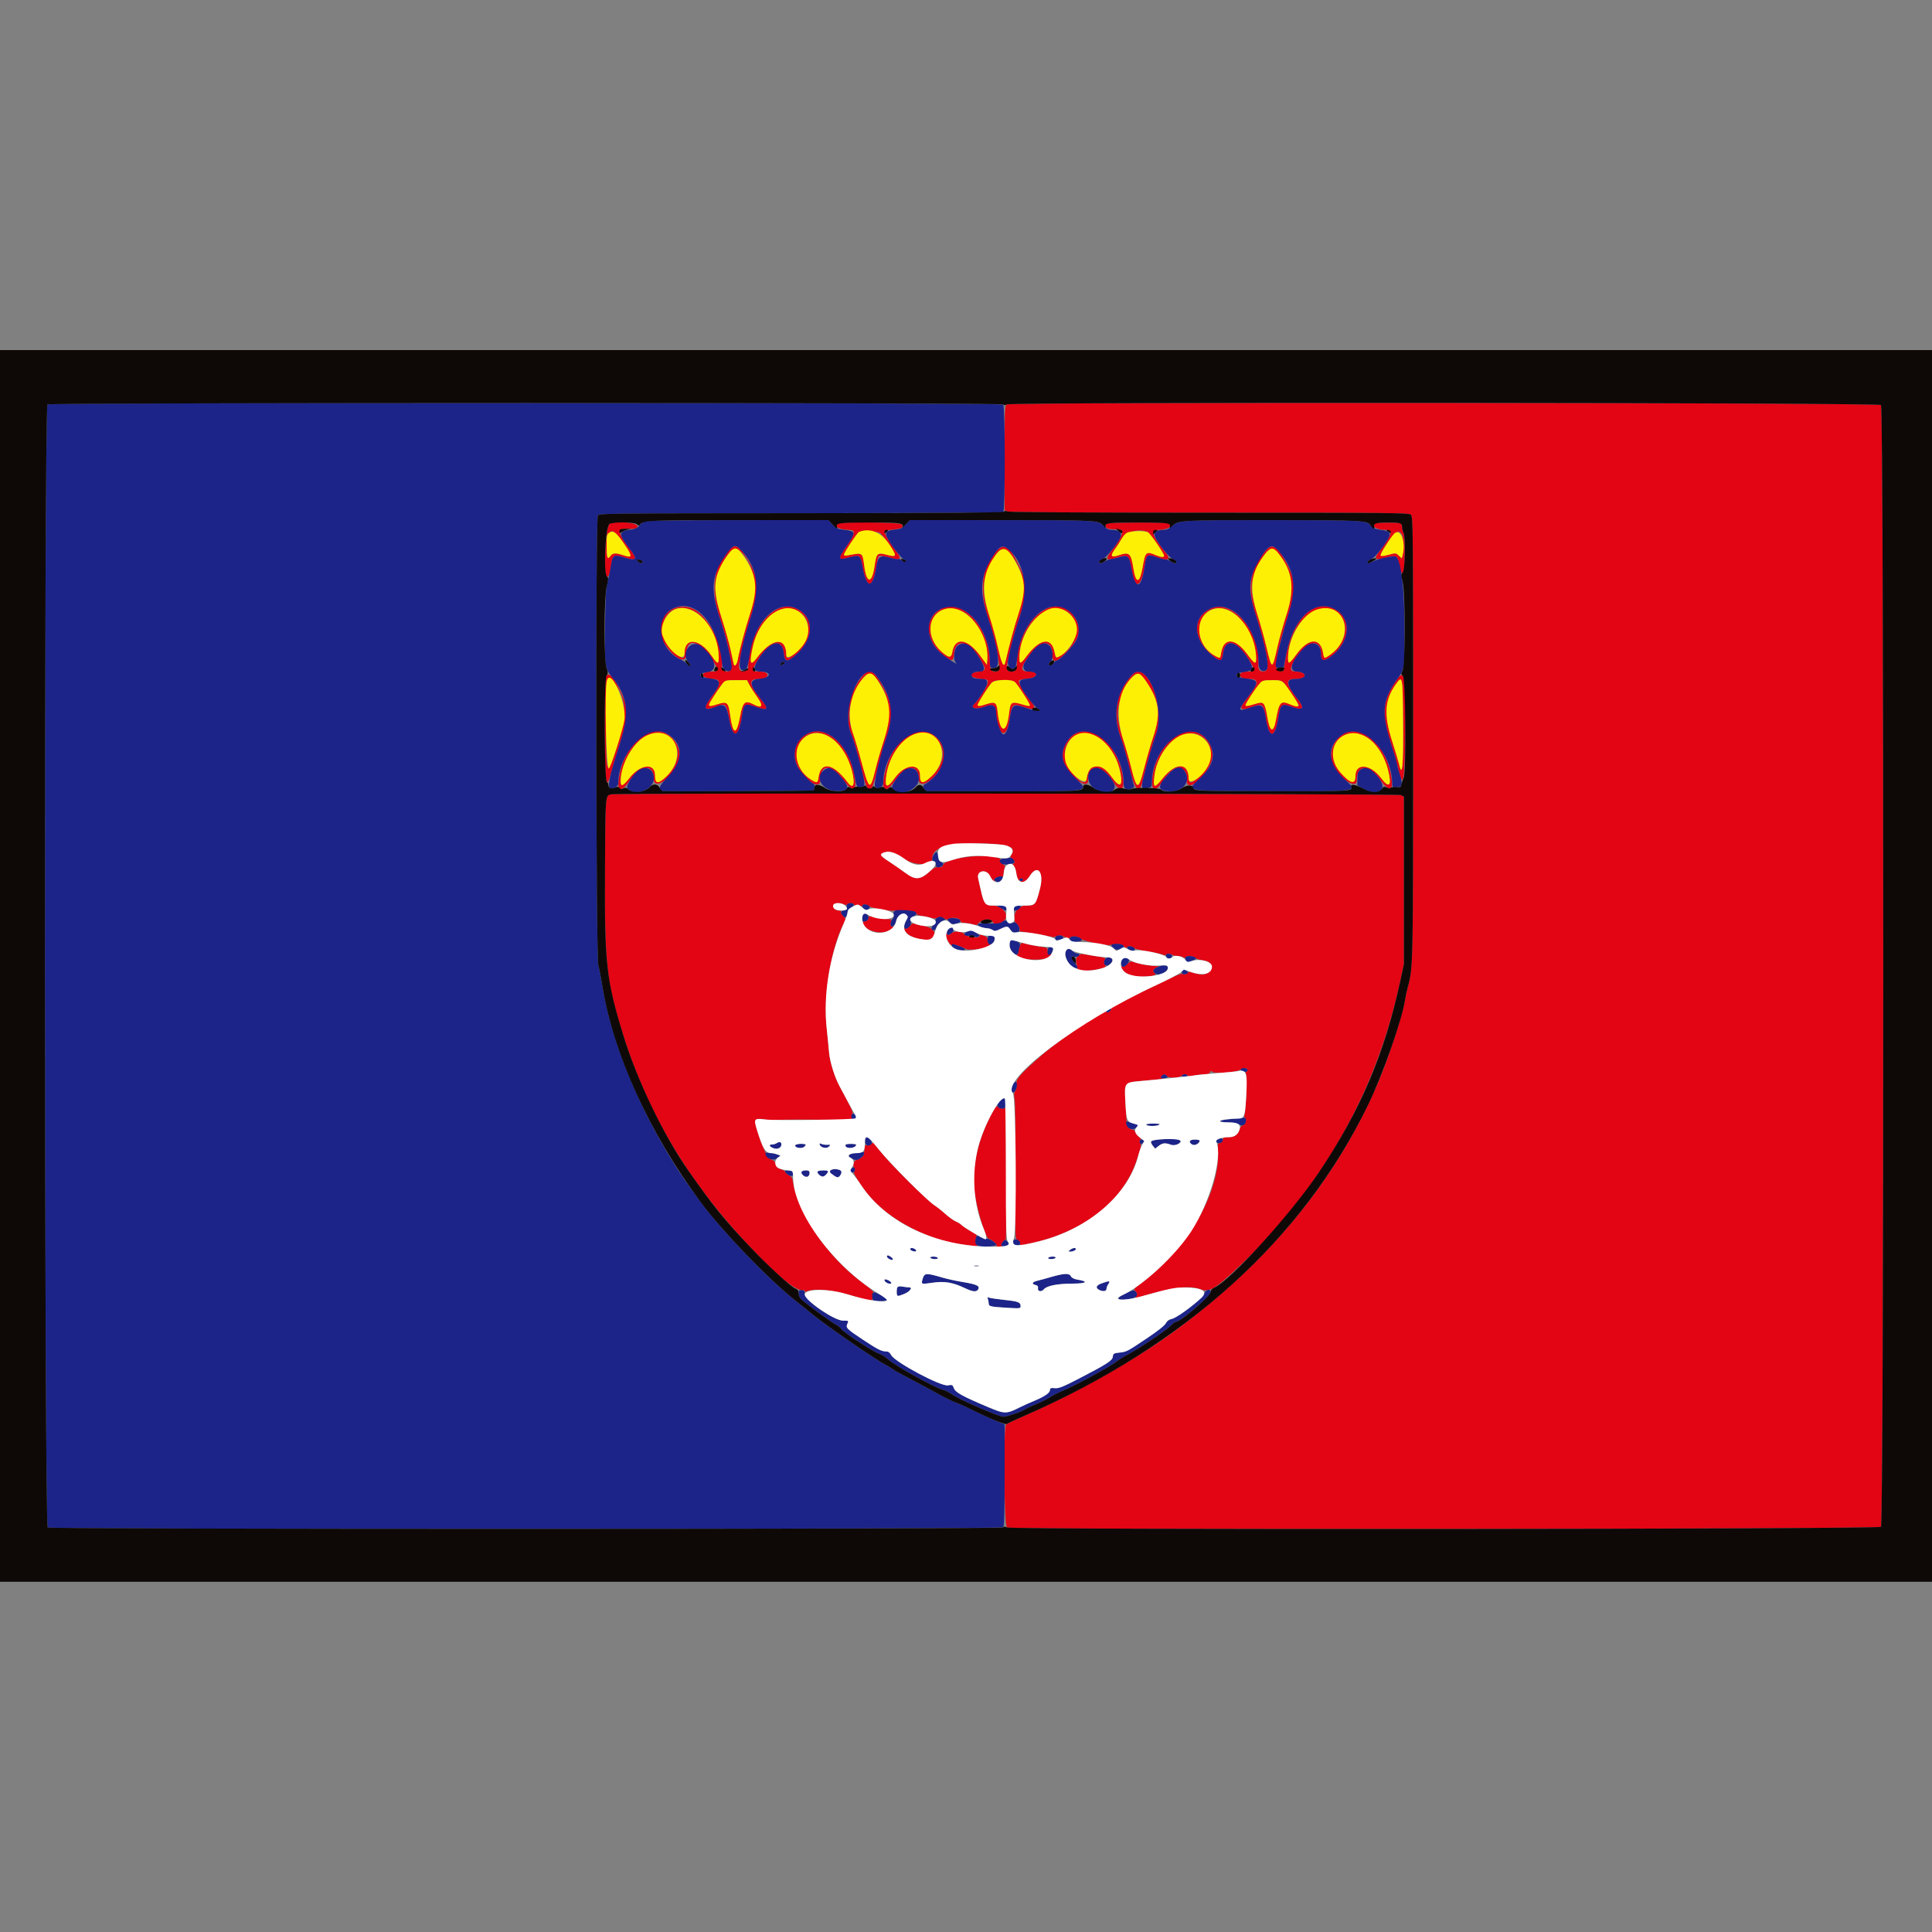 <?xml version="1.0" encoding="UTF-8"?>
<svg xmlns="http://www.w3.org/2000/svg" xmlns:xlink="http://www.w3.org/1999/xlink" width="150px" height="150px" viewBox="0 0 150 150" version="1.1">
<rect x="0" y="0" width="150" height="150" fill="#808080" stroke="none"/>
<g id="surface1">
<path style=" stroke:none;fill-rule:evenodd;fill:rgb(89.02%,1.569%,7.843%);fill-opacity:1;" d="M 78.164 31.398 C 78.012 31.488 78 31.785 78 35.559 L 78 39.617 L 78.246 39.711 C 78.398 39.77 84.133 39.805 93.941 39.805 C 108.797 39.805 109.406 39.812 109.559 39.977 C 109.703 40.141 109.715 41.469 109.715 57.156 C 109.715 75.109 109.715 75.113 109.293 76.668 C 109.219 76.93 109.133 77.34 109.098 77.574 C 108.949 78.613 107.863 81.988 107.086 83.84 C 103.938 91.297 98.922 97.531 91.664 103.004 C 88.531 105.367 83.832 108.043 79.477 109.949 C 78.793 110.246 78.184 110.535 78.117 110.59 C 77.891 110.777 77.953 118.469 78.184 118.594 C 78.527 118.781 145.855 118.73 146.039 118.543 C 146.273 118.312 146.273 31.672 146.039 31.445 C 145.859 31.258 78.48 31.211 78.164 31.398 M 47.316 40.688 C 47.035 40.91 46.828 44.492 47.078 44.742 C 47.219 44.883 47.348 44.594 47.438 43.953 C 47.555 43.09 47.645 43.023 48.434 43.27 C 49.441 43.578 49.539 43.445 48.895 42.617 C 47.992 41.449 47.91 41.02 48.594 41.047 C 49.289 41.074 49.43 41.051 49.492 40.895 C 49.617 40.57 47.688 40.391 47.316 40.688 M 65.059 40.656 C 64.707 40.879 65.203 41.141 65.965 41.141 C 66.445 41.141 66.387 41.445 65.707 42.43 C 65.023 43.418 65.051 43.516 65.926 43.285 C 66.77 43.055 66.805 43.086 66.98 44.059 C 67.277 45.684 67.727 45.738 68 44.188 C 68.184 43.145 68.184 43.152 68.387 43.152 C 68.488 43.152 68.832 43.223 69.148 43.312 C 69.977 43.543 70.047 43.414 69.48 42.66 C 69.039 42.07 68.664 41.426 68.664 41.254 C 68.664 41.207 68.949 41.145 69.293 41.117 C 69.992 41.062 70.195 40.949 70 40.715 C 69.863 40.547 65.312 40.492 65.059 40.656 M 85.918 40.656 C 85.727 40.777 85.859 41.043 86.117 41.066 C 86.234 41.074 86.441 41.09 86.574 41.098 C 86.703 41.109 86.883 41.121 86.977 41.129 C 87.32 41.156 87.074 41.766 86.336 42.711 C 85.809 43.391 85.863 43.543 86.551 43.344 C 87.672 43.016 87.652 42.996 87.945 44.699 C 88.137 45.812 88.656 45.43 88.863 44.023 C 89.004 43.051 89.059 43 89.762 43.246 C 90.746 43.586 90.957 43.457 90.449 42.836 C 89.457 41.621 89.312 41.141 89.949 41.141 C 90.668 41.141 91.168 40.805 90.707 40.625 C 90.469 40.535 86.062 40.562 85.918 40.656 M 106.785 40.633 C 106.379 40.801 106.875 41.141 107.527 41.141 C 108.164 41.141 108.094 41.496 107.242 42.609 C 106.617 43.43 106.672 43.531 107.625 43.285 C 108.418 43.082 108.504 43.129 108.609 43.848 C 108.684 44.348 108.816 44.57 108.945 44.441 C 109.086 44.301 109.105 41.621 108.969 41.367 C 108.906 41.246 108.859 41.051 108.859 40.922 C 108.859 40.793 108.789 40.656 108.707 40.625 C 108.527 40.559 106.961 40.562 106.785 40.633 M 47.848 41.453 C 48.219 41.789 49.055 43.09 48.957 43.184 C 48.906 43.234 48.684 43.207 48.422 43.117 C 47.812 42.906 47.562 42.918 47.391 43.172 C 47.164 43.484 47.105 43.324 47.102 42.375 C 47.094 41.625 47.117 41.492 47.281 41.375 C 47.523 41.195 47.566 41.199 47.848 41.453 M 68.281 41.359 C 68.559 41.5 69.551 42.941 69.488 43.113 C 69.453 43.203 69.312 43.195 68.863 43.078 C 68.125 42.875 68.039 42.949 67.906 43.914 C 67.703 45.352 67.285 45.355 67.098 43.914 C 66.953 42.867 66.996 42.895 65.832 43.117 C 65.641 43.152 65.523 43.137 65.523 43.07 C 65.523 42.914 66.555 41.359 66.691 41.301 C 66.93 41.203 68.055 41.242 68.281 41.359 M 89.137 41.332 C 89.324 41.434 90.379 42.969 90.379 43.145 C 90.379 43.285 90.152 43.273 89.746 43.105 C 88.98 42.781 88.922 42.832 88.719 44.004 C 88.492 45.332 88.191 45.371 87.992 44.102 C 87.812 42.953 87.672 42.828 86.867 43.109 C 86.266 43.316 86.168 43.172 86.555 42.652 C 86.723 42.426 86.941 42.086 87.051 41.887 C 87.371 41.281 88.488 40.984 89.137 41.332 M 108.855 41.52 C 108.961 41.719 108.984 42.777 108.891 43.133 L 108.832 43.352 L 108.602 43.137 C 108.379 42.922 108.367 42.922 107.805 43.074 C 107.062 43.273 107.035 43.191 107.586 42.355 C 108.32 41.25 108.609 41.059 108.855 41.52 M 56.832 42.508 C 55.488 43.52 55.094 45.637 55.844 47.836 C 56.578 49.996 56.941 51.891 56.66 52.07 C 56.402 52.23 55.973 52.074 56.031 51.836 C 56.367 50.547 55.086 47.875 53.859 47.297 C 52.078 46.461 50.512 48.391 51.633 50.043 C 52.418 51.207 53.281 51.582 53.289 50.766 C 53.301 49.469 54.277 49.691 55.293 51.219 C 55.836 52.035 55.836 52.133 55.285 52.141 C 54.852 52.145 54.57 52.242 54.57 52.391 C 54.57 52.559 54.957 52.715 55.379 52.715 C 56.039 52.715 55.953 53.199 55.109 54.281 C 54.531 55.023 54.703 55.219 55.609 54.859 C 56.316 54.574 56.395 54.645 56.586 55.707 C 56.883 57.414 57.34 57.363 57.609 55.594 C 57.766 54.59 57.797 54.574 58.754 54.906 C 59.629 55.207 59.711 55.066 59.102 54.312 C 58.164 53.16 58.09 52.715 58.836 52.715 C 59.402 52.715 59.723 52.523 59.535 52.293 C 59.445 52.191 59.25 52.141 58.949 52.141 C 58.34 52.141 58.328 52.09 58.777 51.348 C 59.73 49.777 60.73 49.473 60.855 50.719 C 60.926 51.445 61.137 51.453 61.902 50.742 C 63.258 49.477 63.203 47.816 61.785 47.219 C 60.086 46.504 58.098 48.934 58.094 51.73 C 58.094 51.984 58.051 52.051 57.855 52.102 C 57.496 52.191 57.316 51.992 57.387 51.578 C 57.605 50.277 57.867 49.223 58.281 47.934 C 58.973 45.805 58.91 44.762 58.004 43.348 C 57.453 42.488 57.148 42.266 56.832 42.508 M 77.594 42.578 C 76.297 43.598 75.949 45.641 76.688 47.887 C 77.371 49.961 77.754 52 77.477 52.105 C 77.055 52.266 76.855 52.066 76.855 51.477 C 76.855 48.594 74.586 46.246 72.887 47.375 C 71.742 48.133 71.871 49.73 73.164 50.812 C 73.867 51.398 74.035 51.395 74.074 50.781 C 74.16 49.508 75.238 49.727 76.098 51.176 C 76.617 52.055 76.621 52.043 75.785 52.184 C 74.996 52.316 75.363 52.66 76.379 52.738 C 76.668 52.758 76.711 52.793 76.691 52.98 C 76.664 53.227 75.938 54.406 75.684 54.613 C 75.223 54.992 75.715 55.129 76.508 54.848 C 77.066 54.645 77.273 54.738 77.312 55.207 C 77.457 57.125 78.133 57.531 78.387 55.855 C 78.57 54.621 78.609 54.59 79.516 54.906 C 80.324 55.188 80.512 54.992 80 54.402 C 79.586 53.93 79.051 53.004 79.105 52.859 C 79.137 52.785 79.375 52.719 79.723 52.695 C 80.602 52.633 80.727 52.141 79.863 52.137 C 79.168 52.137 79.199 51.852 80.031 50.75 C 80.855 49.648 81.711 49.691 81.711 50.832 C 81.711 51.5 82.008 51.457 82.789 50.68 C 83.785 49.695 83.996 48.863 83.484 47.992 C 82.125 45.66 78.965 48.094 78.953 51.484 C 78.953 52.039 78.883 52.141 78.488 52.141 C 78.188 52.141 78.117 51.969 78.211 51.488 C 78.449 50.289 78.711 49.293 79.121 48.027 C 79.77 46.027 79.77 45.211 79.121 43.895 C 78.484 42.609 78.039 42.223 77.594 42.578 M 98.359 42.648 C 97.098 43.98 96.797 45.551 97.434 47.535 C 98.352 50.406 98.629 52.004 98.234 52.102 C 97.832 52.203 97.668 52.047 97.699 51.594 C 97.883 49.016 95.652 46.434 93.949 47.266 C 92.539 47.949 92.605 49.652 94.094 50.879 C 94.719 51.395 94.887 51.375 94.957 50.781 C 95.102 49.516 95.941 49.668 96.906 51.141 C 97.488 52.035 97.496 52.141 96.953 52.141 C 96.473 52.141 96.285 52.219 96.285 52.422 C 96.285 52.617 96.543 52.711 97.062 52.711 C 97.758 52.715 97.711 53.094 96.871 54.137 C 96.156 55.035 96.215 55.23 97.113 54.918 C 98.043 54.586 98.094 54.621 98.285 55.797 C 98.543 57.434 99.004 57.355 99.266 55.633 C 99.41 54.703 99.52 54.605 100.18 54.844 C 101.199 55.203 101.348 55.043 100.727 54.25 C 99.824 53.094 99.77 52.715 100.508 52.715 C 101.152 52.715 101.484 52.508 101.195 52.281 C 101.098 52.203 100.848 52.141 100.645 52.141 C 100.145 52.141 100.113 51.969 100.48 51.316 C 101.379 49.742 102.57 49.457 102.57 50.816 C 102.57 51.312 102.762 51.371 103.25 51.031 C 104.734 49.996 105.008 48.191 103.805 47.391 C 102.16 46.297 100.332 47.973 99.824 51.039 L 99.652 52.094 L 99.375 52.094 C 98.867 52.094 99.047 50.828 100 47.809 C 100.625 45.82 100.605 45.062 99.883 43.707 C 99.242 42.492 98.801 42.184 98.359 42.648 M 57.352 42.695 C 58.555 43.672 58.91 45.59 58.25 47.598 C 57.84 48.867 57.422 50.426 57.281 51.207 C 57.223 51.535 57.09 51.734 57 51.645 C 56.98 51.625 56.871 51.156 56.758 50.605 C 56.645 50.055 56.32 48.887 56.039 48.016 C 55.355 45.906 55.355 45.172 56.051 43.812 C 56.559 42.816 57.012 42.422 57.352 42.695 M 78.375 42.914 C 79.547 44.262 79.738 45.633 79.047 47.742 C 78.727 48.719 78.359 50.082 78.051 51.414 C 77.941 51.898 77.754 51.516 77.48 50.27 C 77.348 49.637 77.039 48.531 76.809 47.812 C 76.211 45.977 76.223 45.23 76.863 43.871 C 77.457 42.613 77.875 42.348 78.375 42.914 M 99.219 42.922 C 100.371 44.328 100.555 45.676 99.867 47.77 C 99.641 48.469 99.336 49.555 99.188 50.184 C 98.766 52.047 98.766 52.047 98.332 50.25 C 98.156 49.52 97.84 48.383 97.629 47.73 C 97.02 45.84 97.023 45.258 97.664 43.965 C 98.332 42.602 98.738 42.328 99.219 42.922 M 53.895 47.449 C 54.836 47.93 55.707 49.438 55.785 50.73 C 55.844 51.637 55.758 51.664 55.246 50.91 C 54.34 49.57 53.145 49.449 53.145 50.703 C 53.145 51.172 53.035 51.188 52.504 50.801 C 50.434 49.27 51.664 46.305 53.895 47.449 M 61.906 47.41 C 63.055 47.988 63.039 49.484 61.879 50.586 C 61.297 51.133 61.047 51.215 61.047 50.863 C 61.047 49.395 59.926 49.52 58.734 51.113 C 58.262 51.742 58.172 51.5 58.43 50.293 C 58.895 48.094 60.543 46.727 61.906 47.41 M 74.73 47.469 C 75.797 47.969 76.762 49.855 76.652 51.23 L 76.621 51.613 L 76.113 50.922 C 75.113 49.559 74.133 49.43 73.934 50.641 C 73.859 51.105 73.668 51.094 73.113 50.605 C 71.277 48.984 72.574 46.461 74.73 47.469 M 82.867 47.5 C 84.012 48.254 83.672 50.227 82.266 50.953 C 81.973 51.105 81.977 51.109 81.859 50.559 C 81.613 49.438 80.715 49.594 79.723 50.922 C 79.23 51.578 79.145 51.598 79.145 51.059 C 79.145 48.605 81.352 46.492 82.867 47.5 M 95.277 47.324 C 96.426 47.715 97.523 49.586 97.523 51.148 C 97.523 51.617 97.398 51.551 96.824 50.77 C 95.902 49.516 95.008 49.473 94.812 50.68 C 94.738 51.141 94.75 51.133 94.391 50.949 C 92.227 49.828 93.027 46.551 95.277 47.324 M 103.703 47.477 C 104.828 48.172 104.633 49.848 103.309 50.809 C 102.816 51.164 102.797 51.16 102.727 50.711 C 102.527 49.465 101.59 49.508 100.648 50.809 C 100.094 51.57 100 51.613 100 51.09 C 100 48.613 102.145 46.516 103.703 47.477 M 66.953 52.5 C 65.91 53.754 65.543 55.672 66.09 56.996 C 66.305 57.523 66.562 58.391 66.902 59.789 C 67.406 61.859 67.633 61.824 68.148 59.605 C 68.293 59.004 68.57 58.023 68.766 57.43 C 69.371 55.625 69.336 54.719 68.609 53.391 C 67.855 52.02 67.508 51.828 66.953 52.5 M 87.887 52.402 C 86.602 53.789 86.34 55.523 87.117 57.582 C 87.242 57.926 87.496 58.828 87.684 59.594 C 88.125 61.441 88.461 61.738 88.738 60.543 C 89.02 59.363 89.473 57.781 89.734 57.062 C 90.379 55.32 89.477 52.141 88.336 52.141 C 88.223 52.141 88.02 52.258 87.887 52.402 M 67.871 52.5 C 69.082 53.809 69.312 55.344 68.625 57.477 C 68.391 58.195 68.09 59.234 67.957 59.785 C 67.559 61.41 67.484 61.367 66.898 59.207 C 66.668 58.344 66.371 57.359 66.25 57.016 C 65.785 55.746 65.832 54.891 66.426 53.633 C 67.012 52.387 67.453 52.047 67.871 52.5 M 89.055 53.008 C 90.012 54.461 90.125 55.453 89.531 57.23 C 89.312 57.887 89 58.977 88.828 59.656 C 88.398 61.359 88.262 61.363 87.852 59.695 C 87.688 59.039 87.395 58.004 87.195 57.398 C 86.602 55.586 86.641 54.816 87.402 53.355 C 88.062 52.09 88.406 52.02 89.055 53.008 M 47.051 52.516 C 46.988 52.633 46.953 53.977 46.953 56.223 C 46.953 61 47.035 61.555 47.5 59.832 C 47.625 59.359 47.918 58.395 48.145 57.68 C 48.801 55.625 48.793 54.871 48.102 53.492 C 47.605 52.508 47.238 52.164 47.051 52.516 M 108.402 52.828 C 107.328 54.402 107.242 55.41 107.992 57.727 C 108.199 58.363 108.438 59.184 108.52 59.551 C 108.93 61.359 109.051 60.82 109.109 56.957 C 109.172 52.438 109.07 51.844 108.402 52.828 M 47.527 52.832 C 48.648 54.02 48.742 55.402 47.879 58.062 C 47.109 60.434 47.047 60.285 47.047 55.949 C 47.047 52.547 47.074 52.352 47.527 52.832 M 108.934 55.922 C 108.965 59.516 108.875 60.473 108.613 59.285 C 108.574 59.117 108.336 58.312 108.07 57.492 C 107.426 55.469 107.508 54.32 108.391 53.102 C 108.891 52.406 108.902 52.477 108.934 55.922 M 58.18 53.168 C 58.281 53.363 58.566 53.805 58.805 54.145 C 59.293 54.836 59.172 55.035 58.488 54.68 C 57.84 54.344 57.676 54.488 57.469 55.586 C 57.176 57.148 56.906 57.098 56.676 55.438 C 56.551 54.543 56.434 54.449 55.777 54.656 C 54.891 54.938 54.871 54.891 55.473 53.977 C 56.293 52.73 56.184 52.809 57.148 52.809 L 57.996 52.809 L 58.18 53.168 M 78.805 52.961 C 79.094 53.25 80.027 54.727 79.961 54.793 C 79.926 54.828 79.719 54.801 79.5 54.73 C 78.492 54.43 78.453 54.453 78.336 55.441 C 78.145 57.02 77.629 56.926 77.457 55.277 C 77.383 54.539 77.27 54.457 76.629 54.656 C 75.742 54.938 75.73 54.906 76.348 53.934 C 77.066 52.805 77.062 52.809 77.914 52.809 C 78.465 52.809 78.691 52.848 78.805 52.961 M 99.68 53.023 C 99.898 53.27 100.855 54.688 100.855 54.766 C 100.855 54.867 100.461 54.816 100.117 54.668 C 99.426 54.379 99.309 54.516 99.059 55.91 C 98.867 56.98 98.574 56.836 98.379 55.574 C 98.316 55.152 98.195 54.738 98.113 54.66 C 97.969 54.512 97.898 54.516 97.172 54.734 C 96.582 54.91 96.578 54.801 97.141 53.98 C 97.965 52.777 97.922 52.809 98.762 52.809 C 99.398 52.809 99.516 52.836 99.68 53.023 M 50.617 56.816 C 49.508 57.098 48.465 58.43 48.137 59.965 C 47.82 61.469 48.117 61.707 48.91 60.582 C 49.801 59.336 50.762 59.293 50.762 60.5 C 50.762 61.332 52.074 60.527 52.609 59.367 C 53.215 58.07 51.969 56.473 50.617 56.816 M 62.914 56.867 C 61.598 57.352 61.289 58.836 62.262 60.027 C 63.059 61.004 63.715 61.199 63.715 60.465 C 63.715 59.273 64.594 59.352 65.543 60.629 C 66.25 61.586 66.555 61.41 66.34 60.176 C 65.961 57.98 64.285 56.363 62.914 56.867 M 71.188 56.82 C 70.102 57.082 69.145 58.238 68.762 59.754 C 68.336 61.457 68.672 61.766 69.574 60.496 C 70.398 59.336 71.336 59.34 71.336 60.5 C 71.336 61.312 72.559 60.605 73.121 59.48 C 73.801 58.113 72.609 56.473 71.188 56.82 M 83.855 56.82 C 82.84 57.059 82.211 58.359 82.641 59.32 C 83.121 60.395 84.477 61.34 84.477 60.598 C 84.477 59.266 85.57 59.328 86.445 60.711 C 87.078 61.715 87.418 61.254 87.094 59.832 C 86.645 57.898 85.148 56.508 83.855 56.82 M 91.895 56.859 C 90.664 57.312 89.723 58.625 89.496 60.211 C 89.324 61.383 89.648 61.594 90.238 60.703 C 90.906 59.695 91.492 59.375 91.906 59.789 C 92.109 59.996 92.121 60.031 92.133 60.598 C 92.16 61.773 94.133 59.852 94.141 58.641 C 94.148 57.41 92.961 56.465 91.895 56.859 M 104.691 56.824 C 103.621 57.074 103.027 58.43 103.531 59.469 C 104.012 60.465 105.336 61.301 105.336 60.605 C 105.336 59.352 106.238 59.301 107.121 60.504 C 107.945 61.637 108.266 61.43 107.953 59.953 C 107.535 57.949 106.027 56.504 104.691 56.824 M 51.781 57.105 C 52.918 57.805 52.891 59.203 51.715 60.305 C 51.086 60.898 50.859 60.871 50.859 60.207 C 50.859 59.199 49.723 59.312 48.863 60.41 C 48.188 61.273 48 61.039 48.332 59.754 C 48.871 57.668 50.57 56.367 51.781 57.105 M 64.254 57.117 C 65.059 57.512 65.82 58.609 66.145 59.848 C 66.414 60.902 66.258 61.336 65.812 60.742 C 64.691 59.246 63.723 59.078 63.551 60.355 C 63.488 60.801 63.43 60.824 62.992 60.547 C 60.859 59.227 62.031 56.043 64.254 57.117 M 72.391 57.141 C 73.492 57.887 73.465 59.184 72.328 60.266 C 71.66 60.898 71.43 60.887 71.43 60.207 C 71.43 59.207 70.238 59.32 69.477 60.395 C 68.844 61.285 68.648 61.172 68.84 60.039 C 69.219 57.848 71.125 56.285 72.391 57.141 M 85.121 57.168 C 86.152 57.68 87.051 59.27 87.051 60.574 C 87.051 61.09 86.844 61.043 86.387 60.422 C 85.895 59.746 85.57 59.504 85.176 59.504 C 84.695 59.504 84.469 59.777 84.359 60.504 C 84.227 61.387 82.668 59.613 82.668 58.582 C 82.668 57.254 83.887 56.551 85.121 57.168 M 93.117 57.078 C 94.27 57.629 94.293 59.133 93.168 60.246 C 92.574 60.828 92.289 60.898 92.289 60.453 C 92.289 59.184 91.27 59.168 90.277 60.422 C 89.613 61.262 89.496 61.211 89.637 60.16 C 89.918 58.043 91.746 56.426 93.117 57.078 M 105.984 57.172 C 106.766 57.559 107.449 58.559 107.762 59.762 C 108.082 61.004 107.871 61.266 107.23 60.41 C 106.406 59.312 105.242 59.211 105.238 60.238 C 105.234 60.938 104.871 60.867 104.098 60.008 C 102.609 58.379 104.055 56.203 105.984 57.172 M 47.461 61.672 C 46.992 61.762 47 61.668 46.973 67.43 C 46.938 73.812 47.09 75.82 47.816 78.449 C 49.793 85.637 53.035 91.328 58.328 96.906 C 60.508 99.211 61.883 100.305 62.406 100.164 C 62.445 100.152 62.477 100.184 62.477 100.238 C 62.477 100.297 62.562 100.297 62.719 100.238 C 63.352 99.996 64.773 100.16 66.379 100.66 C 67.594 101.035 67.785 101.043 67.734 100.699 C 67.711 100.539 67.738 100.379 67.793 100.344 C 67.852 100.309 67.516 100.004 67.016 99.637 C 64.301 97.656 61.965 94.273 61.562 91.746 C 61.52 91.473 61.441 91.34 61.273 91.262 C 61.145 91.207 61.02 91.09 60.988 91.016 C 60.961 90.938 60.789 90.828 60.605 90.77 C 60.363 90.688 60.266 90.594 60.227 90.398 C 60.191 90.227 60.086 90.105 59.898 90.035 C 59.586 89.914 59.309 89.367 58.848 87.953 C 58.465 86.766 58.5 86.73 59.938 87.008 C 60.094 87.043 60.191 87.027 60.164 86.98 C 60.137 86.934 61.477 86.91 63.145 86.926 L 66.176 86.949 L 66.121 86.75 C 66.094 86.637 66.117 86.516 66.176 86.48 C 66.27 86.418 66.035 85.906 65.172 84.316 C 64.801 83.625 64.43 82.434 64.371 81.734 C 64.336 81.316 64.254 80.496 64.191 79.918 C 63.902 77.336 64.492 73.668 65.52 71.66 C 65.68 71.344 65.68 71.336 65.457 71.109 C 65.328 70.984 65.254 70.84 65.285 70.785 C 65.316 70.734 65.242 70.691 65.113 70.691 C 64.84 70.691 64.621 70.465 64.699 70.262 C 64.766 70.098 65.25 70.07 65.523 70.215 C 65.645 70.277 65.723 70.277 65.762 70.215 C 65.84 70.086 66.285 70.094 66.285 70.223 C 66.285 70.281 66.352 70.305 66.434 70.273 C 66.52 70.238 66.668 70.258 66.77 70.312 C 66.895 70.379 66.953 70.379 66.953 70.312 C 66.953 70.172 67.297 70.191 67.449 70.34 C 67.578 70.473 68.914 70.73 69.332 70.703 C 70.426 70.637 71.141 70.727 71.141 70.926 C 71.141 71.008 71.324 71.078 71.641 71.121 C 71.918 71.16 72.238 71.23 72.355 71.277 C 72.492 71.324 72.664 71.316 72.805 71.25 C 72.992 71.164 73.09 71.172 73.266 71.293 C 73.41 71.387 73.539 71.41 73.629 71.355 C 73.895 71.18 74.488 71.25 74.543 71.457 C 74.578 71.586 74.672 71.645 74.844 71.648 C 74.984 71.648 75.262 71.691 75.465 71.75 C 75.68 71.812 75.859 71.82 75.895 71.766 C 76.168 71.371 76.879 71.234 77.047 71.551 C 77.176 71.789 77.453 71.797 77.82 71.578 C 78.484 71.184 77.938 70.309 77.027 70.309 C 76.516 70.309 76.375 70.141 76.176 69.25 C 76.078 68.805 75.973 68.332 75.945 68.195 C 75.801 67.566 76.602 67.434 76.879 68.035 C 76.973 68.234 77.094 68.398 77.152 68.398 C 77.207 68.398 77.227 68.359 77.199 68.312 C 77.133 68.199 77.672 67.977 77.805 68.059 C 77.867 68.094 77.906 68.016 77.91 67.852 C 77.914 67.707 77.949 67.496 77.992 67.395 C 78.047 67.254 78.016 67.18 77.867 67.102 C 77.758 67.043 77.672 66.91 77.676 66.801 C 77.695 66.148 73.379 66.512 73.203 67.18 C 73.168 67.316 73.09 67.352 72.867 67.328 C 72.66 67.309 72.508 67.371 72.312 67.551 C 71.5 68.324 71.09 68.363 70.273 67.758 C 69.938 67.512 69.375 67.121 69.023 66.891 C 68.316 66.43 68.258 66.332 68.629 66.191 C 69.023 66.043 69.5 66.188 70.18 66.66 C 70.996 67.23 72.383 67.223 72.383 66.652 C 72.383 65.836 73.406 65.48 75.715 65.48 C 78.172 65.48 78.945 65.711 78.539 66.328 C 78.414 66.527 78.418 66.555 78.578 66.66 C 78.773 66.781 78.832 67.055 78.66 67.055 C 78.602 67.055 78.625 67.125 78.703 67.207 C 78.785 67.285 78.883 67.566 78.914 67.828 C 78.969 68.234 79.145 68.602 79.145 68.309 C 79.145 68.25 79.207 68.203 79.285 68.203 C 79.363 68.203 79.43 68.246 79.43 68.301 C 79.43 68.355 79.375 68.398 79.316 68.398 C 79.254 68.398 79.23 68.422 79.262 68.453 C 79.387 68.578 79.734 68.359 79.957 68.004 C 80.543 67.074 81.066 67.691 80.758 68.941 C 80.434 70.227 80.375 70.305 79.746 70.309 C 79.164 70.309 78.762 70.691 78.762 71.238 C 78.762 71.465 78.801 71.645 78.855 71.645 C 78.977 71.645 79.25 72.176 79.172 72.254 C 79.137 72.289 79.148 72.316 79.199 72.316 C 79.383 72.316 81.645 72.707 81.719 72.75 C 81.762 72.773 81.906 72.746 82.043 72.684 C 82.219 72.602 82.348 72.602 82.5 72.676 C 82.867 72.852 83.039 72.883 83.098 72.789 C 83.195 72.633 83.707 72.691 83.895 72.879 C 84.051 73.039 85.777 73.418 86.145 73.375 C 86.195 73.371 86.406 73.34 86.621 73.312 C 86.922 73.27 87.051 73.301 87.238 73.461 C 87.371 73.582 87.484 73.625 87.504 73.566 C 87.551 73.422 87.867 73.438 88.02 73.594 C 88.086 73.664 88.617 73.793 89.191 73.883 C 89.766 73.973 90.273 74.082 90.32 74.133 C 90.367 74.18 90.48 74.168 90.586 74.102 C 90.723 74.016 90.805 74.02 90.949 74.109 C 91.055 74.176 91.281 74.23 91.457 74.23 C 91.629 74.23 91.82 74.277 91.875 74.332 C 91.949 74.406 91.996 74.406 92.043 74.332 C 92.133 74.188 92.625 74.203 92.777 74.355 C 92.848 74.426 93.094 74.508 93.316 74.539 C 94.023 74.633 94.246 74.965 93.898 75.414 C 93.668 75.703 93.32 75.734 92.633 75.531 C 92.391 75.457 92.211 75.434 92.238 75.477 C 92.305 75.574 91.938 75.695 91.812 75.617 C 91.762 75.586 91.445 75.684 91.121 75.84 C 90.793 76 89.988 76.379 89.332 76.688 C 87.531 77.531 86.184 78.258 86.234 78.34 C 86.262 78.383 86.215 78.473 86.133 78.539 C 86.031 78.625 85.969 78.629 85.922 78.559 C 85.789 78.352 82.41 80.602 80.953 81.867 C 79.234 83.363 78.875 83.773 78.922 84.156 C 78.949 84.375 78.918 84.574 78.832 84.691 C 78.727 84.828 78.715 84.98 78.781 85.332 C 78.828 85.586 78.855 88.133 78.84 90.996 C 78.812 96.121 78.812 96.199 79 96.281 C 79.105 96.328 79.184 96.441 79.176 96.531 C 79.168 96.66 79.223 96.68 79.465 96.641 C 83.699 95.887 86.973 93.527 88.133 90.391 C 88.555 89.258 88.637 88.906 88.527 88.719 C 88.457 88.594 88.461 88.535 88.551 88.504 C 88.629 88.477 88.594 88.398 88.438 88.277 C 88.309 88.172 88.172 88.004 88.141 87.902 C 88.109 87.797 88.027 87.715 87.965 87.715 C 87.715 87.715 87.48 87.438 87.465 87.125 C 87.457 86.945 87.418 86.238 87.379 85.547 C 87.289 83.988 87.23 84.043 89 83.887 C 89.68 83.828 90.254 83.762 90.277 83.738 C 90.297 83.715 90.262 83.695 90.195 83.695 C 90.098 83.695 90.098 83.668 90.191 83.555 C 90.34 83.367 90.426 83.371 90.617 83.562 C 90.777 83.723 91.656 83.676 91.77 83.492 C 91.844 83.375 92.164 83.387 92.207 83.512 C 92.23 83.582 92.371 83.582 92.668 83.516 C 92.906 83.457 93.273 83.41 93.492 83.41 C 93.762 83.41 93.902 83.359 93.941 83.254 C 93.988 83.133 94.027 83.125 94.145 83.219 C 94.328 83.371 95.965 83.254 96.258 83.066 C 96.539 82.887 96.855 82.891 96.855 83.074 C 96.855 83.152 96.812 83.219 96.758 83.219 C 96.691 83.219 96.691 83.273 96.75 83.391 C 96.848 83.578 96.73 86.379 96.621 86.566 C 96.586 86.621 96.605 86.73 96.668 86.805 C 96.809 86.977 96.707 87.305 96.48 87.375 C 96.383 87.406 96.277 87.539 96.246 87.672 C 96.145 88.078 95.855 88.289 95.387 88.289 C 95.023 88.289 94.961 88.316 94.934 88.5 C 94.918 88.629 94.828 88.727 94.715 88.742 C 94.547 88.766 94.527 88.832 94.555 89.195 C 94.812 92.43 92.301 96.848 88.641 99.594 C 88.02 100.059 88.004 100.086 88.16 100.258 C 88.293 100.402 88.305 100.473 88.215 100.621 C 88.105 100.793 88.121 100.793 88.738 100.617 C 91.133 99.926 92.32 99.785 93.172 100.09 C 93.902 100.352 94.309 100.113 96.215 98.312 C 102.66 92.215 106.887 84.715 108.734 76.094 L 109 74.852 L 109 61.852 L 108.766 61.73 C 108.539 61.621 48.055 61.562 47.461 61.672 M 67.43 71.277 C 67.43 71.387 67.336 71.477 67.191 71.512 C 66.375 71.715 67.691 72.512 68.613 72.371 C 69.074 72.301 69.637 71.945 69.297 71.938 C 69.156 71.938 69.129 71.879 69.164 71.645 C 69.203 71.375 69.188 71.359 68.867 71.359 C 68.676 71.359 68.277 71.301 67.977 71.23 C 67.461 71.105 67.43 71.105 67.43 71.277 M 70.637 71.898 C 70.531 72.031 70.398 72.117 70.324 72.086 C 70.105 72.004 70.172 72.219 70.457 72.504 C 70.789 72.836 71.926 73.086 72.266 72.898 C 72.859 72.582 72.539 72.031 71.664 71.875 C 71.352 71.82 71.031 71.742 70.953 71.711 C 70.863 71.672 70.746 71.742 70.637 71.898 M 73.875 72.449 C 73.648 72.621 73.598 72.629 73.52 72.508 C 73.449 72.398 73.43 72.422 73.43 72.609 C 73.426 72.875 73.863 73.547 73.922 73.363 C 73.957 73.262 74.43 73.395 75.012 73.676 C 75.371 73.844 77.047 73.555 77.047 73.32 C 77.047 73.289 77 73.289 76.941 73.328 C 76.812 73.406 76.672 73.199 76.668 72.93 C 76.668 72.785 76.574 72.703 76.332 72.629 C 76.148 72.574 76.023 72.562 76.047 72.602 C 76.23 72.898 75.09 72.812 74.859 72.516 C 74.684 72.293 74.129 72.258 73.875 72.449 M 79.16 73.492 C 79.098 73.672 79.047 73.883 79.047 73.973 C 79.047 74.059 78.996 74.137 78.93 74.141 C 78.863 74.141 78.938 74.215 79.094 74.297 C 79.512 74.523 80.809 74.578 81.266 74.387 C 81.594 74.25 81.797 73.977 81.477 74.098 C 81.367 74.141 81.336 74.082 81.336 73.867 C 81.336 73.59 81.312 73.578 80.832 73.512 C 80.391 73.453 79.871 73.348 79.426 73.219 C 79.324 73.191 79.238 73.281 79.16 73.492 M 83.68 74.227 C 83.547 74.363 83.52 74.488 83.562 74.727 C 83.598 74.902 83.629 75.094 83.637 75.16 C 83.668 75.418 84.621 75.43 85.535 75.18 C 85.871 75.09 85.895 75.066 85.785 74.895 C 85.695 74.754 85.695 74.664 85.773 74.535 C 85.875 74.379 85.812 74.352 85.105 74.242 C 84.684 74.176 84.227 74.098 84.098 74.078 C 83.945 74.055 83.793 74.105 83.68 74.227 M 87.523 74.852 C 87.398 74.984 87.238 75.074 87.172 75.047 C 86.969 74.973 87.031 75.176 87.273 75.422 C 87.605 75.75 88.203 75.887 89.02 75.805 C 89.715 75.742 89.805 75.695 89.609 75.5 C 89.477 75.367 89.574 75.195 89.844 75.09 C 90.008 75.023 89.961 75.004 89.621 75 C 89.227 74.992 88.266 74.805 87.898 74.66 C 87.812 74.629 87.664 74.703 87.523 74.852 M 77.035 86.398 C 75.961 88.398 75.461 90.52 75.641 92.324 C 75.781 93.684 76.492 96.086 76.777 96.18 C 77.035 96.262 77.434 96.613 77.375 96.707 C 77.348 96.758 77.434 96.797 77.57 96.797 C 77.727 96.797 77.797 96.758 77.758 96.695 C 77.695 96.59 77.984 96.199 78.082 96.262 C 78.117 96.281 78.129 93.984 78.117 91.16 L 78.09 86.02 L 77.871 86.062 C 77.75 86.086 77.582 86.039 77.5 85.957 C 77.371 85.82 77.324 85.867 77.035 86.398 M 67.629 88.828 C 67.559 88.906 67.422 88.953 67.324 88.926 C 67.191 88.891 67.141 88.934 67.133 89.082 C 67.102 89.609 67.059 89.738 66.895 89.867 C 66.797 89.945 66.621 90.031 66.508 90.062 C 66.27 90.129 66.184 90.445 66.328 90.699 C 66.395 90.812 66.391 90.895 66.316 90.969 C 66.184 91.102 67.109 92.48 67.844 93.242 C 69.512 94.969 72.461 96.398 74.906 96.652 C 75.219 96.684 75.57 96.73 75.688 96.754 C 75.887 96.797 75.895 96.781 75.793 96.559 C 75.715 96.391 75.711 96.254 75.781 96.098 C 75.875 95.898 75.844 95.859 75.445 95.641 C 75.199 95.516 74.875 95.297 74.719 95.16 C 74.559 95.023 74.332 94.879 74.211 94.844 C 74.09 94.805 73.75 94.555 73.449 94.293 C 73.148 94.023 72.746 93.707 72.551 93.582 C 72.035 93.25 69.324 90.578 68.543 89.625 C 68.172 89.176 67.848 88.785 67.82 88.746 C 67.789 88.711 67.703 88.746 67.629 88.828 "/>
<path style=" stroke:none;fill-rule:evenodd;fill:rgb(10.98%,14.118%,53.725%);fill-opacity:1;" d="M 3.688 31.398 C 3.418 31.559 3.434 118.449 3.707 118.594 C 3.992 118.75 77.734 118.734 77.887 118.578 C 77.969 118.492 78 117.461 78 114.523 L 78 110.59 L 77.023 110.176 C 76.488 109.949 75.77 109.613 75.43 109.438 C 75.086 109.254 74.586 109.031 74.312 108.938 C 74.039 108.844 73.332 108.492 72.742 108.168 C 72.148 107.84 71.172 107.316 70.57 107.004 C 69.969 106.691 69.41 106.383 69.332 106.312 C 69.254 106.246 69.02 106.102 68.809 105.996 C 68.062 105.617 64.262 103.004 63.129 102.082 C 62.492 101.566 61.84 101.039 61.676 100.91 C 59.512 99.188 56.02 95.531 54.281 93.164 C 53.176 91.656 52.969 91.363 52.27 90.246 C 49.48 85.785 47.441 80.707 46.762 76.527 C 46.656 75.863 46.516 75.156 46.453 74.945 C 46.27 74.32 46.234 40.293 46.418 40.039 C 46.551 39.855 46.75 39.852 62.168 39.844 C 70.758 39.836 77.832 39.801 77.891 39.766 C 78.051 39.668 78.047 31.57 77.887 31.41 C 77.734 31.254 3.949 31.242 3.688 31.398 M 50.035 40.473 C 49.926 40.516 49.746 40.668 49.637 40.809 C 49.48 41.004 49.316 41.078 48.902 41.133 C 48.004 41.258 48.004 41.473 48.891 42.617 C 49.539 43.445 49.441 43.578 48.434 43.27 C 47.652 43.027 47.559 43.094 47.434 43.914 C 47.379 44.258 47.266 44.816 47.176 45.16 C 47.047 45.656 47.008 46.344 46.977 48.555 C 46.938 51.648 46.973 51.918 47.5 52.551 C 48.73 54.027 48.895 55.332 48.145 57.68 C 47.301 60.32 47.133 61.094 47.387 61.191 C 47.629 61.285 48 61.062 48 60.82 C 48.02 58.395 50.305 56.094 51.809 56.977 C 53.082 57.723 53.074 59.113 51.789 60.391 C 51.145 61.031 51.027 61.398 51.457 61.422 C 52.207 61.461 63.074 61.414 63.145 61.367 C 63.258 61.297 63.27 60.844 63.156 60.844 C 63.004 60.844 62.094 59.871 61.918 59.523 C 61.359 58.402 61.891 57.141 63.051 56.824 C 64.391 56.461 65.977 58.07 66.336 60.164 C 66.5 61.098 66.516 61.129 66.816 61.129 C 67.25 61.129 67.238 61 66.605 58.641 C 66.426 57.984 66.191 57.234 66.078 56.969 C 65.234 55.023 66.953 51.043 68.027 52.457 C 69.254 54.066 69.461 55.379 68.797 57.332 C 68.219 59.031 67.793 60.961 67.953 61.121 C 68.168 61.34 68.57 61.109 68.574 60.773 C 68.586 58.258 70.98 56.012 72.508 57.074 C 73.805 57.98 73.422 59.98 71.773 60.906 C 71.559 61.027 71.707 61.41 71.98 61.426 C 72.07 61.43 74.77 61.434 77.977 61.438 C 84.91 61.441 84.59 61.504 83.461 60.375 C 82.426 59.336 82.246 58.594 82.809 57.629 C 84.062 55.48 87.238 57.781 87.238 60.84 C 87.238 61.27 87.488 61.422 87.855 61.223 L 88.062 61.109 L 87.664 59.52 C 87.441 58.641 87.176 57.707 87.07 57.445 C 86.336 55.59 86.633 53.75 87.887 52.402 C 89.039 51.16 90.531 54.922 89.734 57.062 C 89.477 57.777 89.043 59.277 88.73 60.574 C 88.586 61.188 88.668 61.301 89.184 61.168 C 89.387 61.117 89.43 61.051 89.43 60.797 C 89.43 57.75 92.551 55.527 93.855 57.637 C 94.441 58.582 94.199 59.488 93.082 60.508 C 92.055 61.453 91.844 61.418 98.844 61.43 C 105.73 61.441 105.461 61.492 104.336 60.441 C 103.062 59.246 102.996 57.906 104.168 57.074 C 105.711 55.984 108.074 58.266 108.094 60.867 C 108.094 61.102 108.129 61.129 108.426 61.129 C 108.871 61.129 108.934 60.867 108.672 60.098 C 108.562 59.773 108.477 59.445 108.477 59.371 C 108.477 59.297 108.281 58.629 108.043 57.891 C 107.234 55.355 107.305 54.387 108.43 52.797 C 109.074 51.895 109.047 52.055 109.043 48.773 C 109.043 45.727 108.797 43.621 108.391 43.219 C 108.281 43.109 107.027 43.367 106.555 43.598 C 106.238 43.75 106.191 43.754 106.191 43.621 C 106.191 43.566 106.309 43.48 106.453 43.43 C 106.723 43.332 107.688 42.125 107.852 41.672 C 107.977 41.336 107.836 41.223 107.172 41.133 C 106.746 41.074 106.574 41 106.426 40.812 C 106.094 40.398 105.895 40.387 98.828 40.383 C 91.621 40.379 91.516 40.387 90.996 40.848 C 90.746 41.066 90.57 41.141 90.301 41.141 C 89.785 41.141 89.551 41.34 89.668 41.664 C 89.832 42.113 90.793 43.312 91.066 43.414 C 91.34 43.52 91.434 43.727 91.211 43.727 C 91.141 43.727 91 43.664 90.898 43.582 C 90.797 43.508 90.625 43.441 90.512 43.441 C 90.402 43.438 90.066 43.352 89.762 43.246 C 89.059 43 89.004 43.047 88.859 44.035 C 88.605 45.766 88.145 45.824 87.852 44.156 C 87.68 43.176 87.574 43.07 86.977 43.242 C 86.727 43.312 86.395 43.391 86.238 43.414 C 86.082 43.441 85.871 43.52 85.762 43.594 C 85.66 43.668 85.523 43.727 85.457 43.727 C 85.227 43.727 85.332 43.523 85.617 43.402 C 85.934 43.27 86.918 42.031 87.016 41.645 C 87.094 41.328 86.852 41.141 86.352 41.141 C 86.062 41.141 85.926 41.078 85.707 40.852 C 85.281 40.387 85.223 40.383 77.738 40.383 L 70.641 40.379 L 70.309 40.73 C 70.031 41.031 69.906 41.086 69.469 41.121 C 68.82 41.176 68.676 41.328 68.879 41.742 C 69.125 42.258 70 43.383 70.223 43.473 C 70.359 43.527 70.387 43.57 70.305 43.602 C 70.234 43.625 70.109 43.582 70.016 43.508 C 69.93 43.43 69.805 43.387 69.738 43.41 C 69.676 43.434 69.387 43.383 69.105 43.301 C 68.32 43.074 68.164 43.18 68.027 44.047 C 67.762 45.73 67.289 45.734 66.98 44.059 C 66.805 43.086 66.77 43.055 65.926 43.285 C 65.051 43.516 65.023 43.418 65.707 42.43 C 66.48 41.305 66.473 41.246 65.504 41.133 C 65.043 41.078 64.91 41.016 64.633 40.727 L 64.312 40.379 L 57.277 40.383 C 53.402 40.387 50.148 40.426 50.035 40.473 M 57.457 42.633 C 58.801 43.984 59.051 45.562 58.281 47.934 C 57.465 50.469 57.223 51.98 57.625 52.027 C 57.98 52.066 58.043 51.934 58.219 50.754 C 58.605 48.25 60.281 46.59 61.785 47.219 C 63.203 47.816 63.258 49.477 61.902 50.742 C 61.137 51.453 60.926 51.445 60.855 50.719 C 60.738 49.535 59.793 49.75 58.891 51.168 C 58.457 51.844 58.5 52.141 59.031 52.141 C 59.922 52.141 59.895 52.621 59 52.695 C 58.121 52.766 58.145 53.137 59.105 54.32 C 59.711 55.066 59.629 55.207 58.754 54.906 C 57.797 54.574 57.766 54.59 57.609 55.594 C 57.348 57.328 56.883 57.414 56.598 55.781 C 56.414 54.762 56.23 54.594 55.594 54.863 C 54.672 55.246 54.547 55.027 55.195 54.156 C 56.035 53.039 56.023 52.773 55.133 52.68 C 54.211 52.582 54.098 52.289 54.945 52.18 C 55.785 52.066 55.562 51.109 54.477 50.195 C 53.684 49.523 52.777 50.699 53.488 51.484 C 53.574 51.582 53.625 51.688 53.59 51.719 C 53.562 51.75 53.457 51.68 53.363 51.566 C 53.27 51.453 53.062 51.309 52.902 51.234 C 51.062 50.441 50.742 47.809 52.41 47.176 C 54.066 46.543 55.707 48.445 56.047 51.387 C 56.094 51.816 56.148 51.945 56.336 52.047 C 56.664 52.219 56.867 52.035 56.801 51.629 C 56.602 50.43 56.293 49.211 55.883 47.98 C 55.145 45.75 55.242 44.652 56.336 43.105 C 56.891 42.312 57.066 42.238 57.457 42.633 M 78.332 42.684 C 79.574 43.777 79.887 45.77 79.16 47.918 C 78.762 49.086 78.355 50.617 78.258 51.297 C 78.199 51.684 78.445 52.02 78.707 51.918 C 78.867 51.852 78.891 51.773 79.039 50.656 C 79.238 49.195 80.137 47.777 81.176 47.273 C 82.691 46.531 84.293 48.152 83.57 49.703 C 83.367 50.133 82.262 51.281 82.051 51.281 C 81.973 51.281 81.867 51.367 81.812 51.473 C 81.754 51.574 81.645 51.66 81.566 51.66 C 81.387 51.66 81.391 51.527 81.57 51.375 C 81.801 51.184 81.762 50.43 81.508 50.164 C 81.035 49.66 80.434 50.043 79.582 51.391 C 79.332 51.777 79.461 52.141 79.848 52.141 C 80.691 52.141 80.621 52.621 79.77 52.691 C 79.109 52.746 79.023 52.922 79.367 53.512 C 79.723 54.117 80.293 54.824 80.621 55.059 C 80.941 55.285 80.457 55.234 79.641 54.957 C 78.672 54.617 78.559 54.695 78.402 55.773 C 78.297 56.531 78.098 57.016 77.906 57.016 C 77.699 57.016 77.336 55.914 77.336 55.27 C 77.332 54.773 77.035 54.629 76.48 54.855 C 75.758 55.141 75.234 54.984 75.684 54.613 C 75.77 54.543 76.031 54.188 76.262 53.832 C 76.785 53.02 76.773 52.715 76.211 52.711 C 75.684 52.711 75.43 52.617 75.43 52.426 C 75.43 52.254 75.68 52.145 76.07 52.141 C 76.488 52.137 76.496 51.84 76.09 51.16 C 75.43 50.047 74.871 49.723 74.348 50.141 C 74.062 50.359 73.98 51.215 74.215 51.461 C 74.457 51.711 73.555 51.133 73.082 50.738 C 71.477 49.387 71.961 47.113 73.852 47.117 C 75.41 47.121 76.855 49.18 76.855 51.383 C 76.855 51.848 76.898 51.902 77.238 51.859 C 77.711 51.793 77.516 50.398 76.688 47.887 C 76.02 45.852 76.109 44.711 77.062 43.223 C 77.613 42.359 77.852 42.258 78.332 42.684 M 99.266 42.773 C 100.527 44.254 100.715 45.535 100 47.816 C 99.52 49.344 99.051 51.23 99.047 51.645 C 99.047 51.832 99.09 51.863 99.359 51.832 L 99.668 51.805 L 99.875 50.727 C 100.406 48.027 102.023 46.508 103.57 47.262 C 105.016 47.965 104.852 49.914 103.25 51.031 C 102.762 51.371 102.57 51.312 102.57 50.816 C 102.57 49.898 101.855 49.66 101.191 50.355 C 100.227 51.367 100.02 52.141 100.707 52.141 C 100.875 52.141 101.098 52.203 101.195 52.281 C 101.473 52.5 101.152 52.715 100.562 52.715 C 99.805 52.715 99.848 53.125 100.727 54.25 C 101.348 55.043 101.199 55.203 100.18 54.844 C 99.52 54.605 99.41 54.703 99.266 55.633 C 98.996 57.398 98.531 57.43 98.266 55.699 C 98.113 54.734 97.957 54.621 97.148 54.906 C 96.023 55.293 96.023 55.254 97.078 53.859 C 97.738 52.98 97.695 52.785 96.812 52.688 C 95.82 52.578 95.691 52.293 96.586 52.176 C 97.332 52.078 97.379 51.848 96.816 51 C 95.934 49.668 95.094 49.57 94.957 50.781 C 94.887 51.375 94.719 51.395 94.094 50.879 C 92.605 49.652 92.539 47.949 93.949 47.266 C 95.641 46.441 97.715 48.781 97.715 51.52 C 97.715 51.984 97.973 52.211 98.297 52.039 C 98.602 51.875 98.309 50.324 97.473 47.676 C 96.867 45.758 96.93 44.883 97.766 43.484 C 98.473 42.301 98.754 42.168 99.266 42.773 M 49.883 43.602 C 49.938 43.777 49.668 43.754 49.52 43.57 C 49.406 43.438 49.418 43.422 49.617 43.453 C 49.742 43.469 49.859 43.539 49.883 43.602 M 60.832 51.535 C 60.746 51.625 60.637 51.664 60.598 51.625 C 60.559 51.586 60.59 51.516 60.672 51.469 C 60.902 51.32 61.004 51.363 60.832 51.535 M 49.688 59.75 C 49.191 60.02 48.539 61.027 48.723 61.238 C 49.297 61.871 50.762 61.305 50.762 60.445 C 50.762 59.77 50.254 59.441 49.688 59.75 M 63.969 59.793 C 63.215 60.391 63.867 61.418 65.004 61.418 C 66 61.418 66.035 61.109 65.141 60.156 C 64.621 59.602 64.332 59.512 63.969 59.793 M 70.32 59.734 C 69.988 59.879 69.215 60.895 69.258 61.121 C 69.426 62.004 71.336 61.418 71.336 60.484 C 71.336 59.781 70.918 59.477 70.32 59.734 M 84.879 59.66 C 84.383 59.875 84.363 60.734 84.848 61.121 C 85.789 61.875 86.977 61.504 86.395 60.637 C 85.863 59.848 85.293 59.48 84.879 59.66 M 90.75 60.07 C 89.816 61.043 89.832 61.402 90.816 61.441 C 91.812 61.48 92.438 60.738 92.047 59.98 C 91.77 59.434 91.328 59.465 90.75 60.07 M 105.609 59.777 C 105.434 59.922 105.391 60.051 105.387 60.469 L 105.383 60.98 L 105.859 61.246 C 106.973 61.859 107.758 61.363 107.098 60.461 C 106.527 59.684 106.016 59.445 105.609 59.777 M 72.535 66.305 C 72.34 66.582 72.332 66.867 72.523 66.867 C 72.613 66.867 72.668 66.957 72.668 67.113 C 72.668 67.324 72.703 67.352 72.926 67.328 C 73.246 67.289 73.332 67.004 73.055 66.914 C 72.918 66.871 72.855 66.77 72.855 66.598 C 72.852 66.168 72.715 66.047 72.535 66.305 M 77.977 66.648 C 77.602 66.688 77.512 66.852 77.758 67.051 C 77.926 67.195 78.762 67.086 78.762 66.922 C 78.762 66.773 78.562 66.574 78.434 66.598 C 78.379 66.605 78.172 66.629 77.977 66.648 M 77.355 68.141 C 77.188 68.23 77.168 68.289 77.258 68.379 C 77.41 68.531 77.668 68.523 77.809 68.352 C 78.043 68.062 77.746 67.926 77.355 68.141 M 79.145 68.301 C 79.145 68.355 79.207 68.398 79.285 68.398 C 79.363 68.398 79.43 68.355 79.43 68.301 C 79.43 68.246 79.363 68.203 79.285 68.203 C 79.207 68.203 79.145 68.246 79.145 68.301 M 65.754 70.246 C 65.727 70.316 65.719 70.434 65.734 70.504 C 65.75 70.57 65.676 70.652 65.57 70.672 C 65.258 70.734 65.219 70.84 65.426 71.082 C 65.641 71.344 65.805 71.227 65.809 70.809 C 65.809 70.672 65.895 70.551 66.047 70.48 C 66.18 70.422 66.285 70.316 66.285 70.246 C 66.285 70.078 65.816 70.078 65.754 70.246 M 66.953 70.344 C 66.953 70.535 67.191 70.703 67.367 70.637 C 67.566 70.555 67.566 70.348 67.375 70.27 C 67.125 70.176 66.953 70.207 66.953 70.344 M 77.695 70.5 C 78.059 70.727 78.188 70.742 78.188 70.555 C 78.188 70.398 77.984 70.309 77.633 70.309 L 77.379 70.309 L 77.695 70.5 M 78.77 70.395 C 78.695 70.441 78.664 70.547 78.699 70.637 C 78.762 70.805 79.238 70.59 79.238 70.391 C 79.238 70.285 78.945 70.285 78.77 70.395 M 69.496 70.707 C 69.383 70.77 69.348 70.867 69.387 71.012 C 69.418 71.148 69.383 71.277 69.289 71.355 C 69.211 71.422 69.145 71.586 69.145 71.711 C 69.145 72.09 69.453 71.949 69.574 71.516 C 69.707 71.039 70.129 70.777 70.367 71.02 C 70.512 71.16 70.508 71.199 70.355 71.469 C 70.074 71.969 70.219 72.301 70.578 71.973 C 70.719 71.848 70.754 71.73 70.711 71.535 C 70.664 71.309 70.691 71.254 70.898 71.172 C 71.203 71.055 71.219 70.805 70.93 70.746 C 70.418 70.645 69.645 70.621 69.496 70.707 M 67.008 71.031 C 66.922 71.262 66.941 71.551 67.039 71.551 C 67.395 71.551 67.551 71.234 67.316 70.996 C 67.16 70.844 67.078 70.852 67.008 71.031 M 72.742 71.273 C 72.652 71.324 72.602 71.426 72.629 71.496 C 72.656 71.566 72.586 71.715 72.473 71.824 C 72.262 72.02 72.285 72.219 72.52 72.219 C 72.59 72.219 72.672 72.113 72.707 71.98 C 72.742 71.832 72.891 71.676 73.105 71.574 C 73.41 71.43 73.426 71.406 73.273 71.293 C 73.078 71.145 72.965 71.141 72.742 71.273 M 73.637 71.328 C 73.543 71.367 73.562 71.434 73.715 71.598 C 73.953 71.859 74.602 71.75 74.551 71.461 C 74.52 71.309 73.898 71.219 73.637 71.328 M 77.777 71.594 C 77.648 71.691 77.375 71.719 76.754 71.695 C 76.281 71.676 75.906 71.695 75.906 71.746 C 75.906 71.887 76.48 72.145 76.641 72.082 C 76.723 72.051 76.891 72.094 77.016 72.176 C 77.234 72.316 77.281 72.312 77.656 72.129 C 78.172 71.879 78.25 71.883 78.438 72.172 C 78.738 72.633 79.34 72.41 79.094 71.93 C 78.938 71.621 78.777 71.543 78.555 71.66 C 78.449 71.715 78.348 71.691 78.254 71.598 C 78.078 71.426 78.004 71.426 77.777 71.594 M 73.562 72.273 C 73.477 72.602 73.566 72.66 73.852 72.473 C 74.117 72.297 74.086 72.031 73.801 72.031 C 73.691 72.031 73.602 72.121 73.562 72.273 M 75.07 72.336 C 74.711 72.516 74.906 72.742 75.328 72.633 C 75.438 72.605 75.586 72.633 75.66 72.695 C 75.75 72.77 75.852 72.777 75.961 72.719 C 76.094 72.645 76.066 72.602 75.785 72.43 C 75.414 72.195 75.375 72.191 75.07 72.336 M 76.785 72.668 C 76.652 72.719 76.629 73.066 76.746 73.254 C 76.859 73.426 77.137 73.293 77.199 73.031 C 77.289 72.672 77.129 72.531 76.785 72.668 M 82.012 72.688 C 81.938 72.734 81.902 72.84 81.934 72.922 C 82.004 73.105 82.605 72.941 82.547 72.758 C 82.5 72.621 82.18 72.578 82.012 72.688 M 83.102 72.785 C 82.953 73.031 83.168 73.191 83.562 73.125 C 84.051 73.043 84.094 73.004 83.863 72.832 C 83.656 72.684 83.184 72.652 83.102 72.785 M 78.445 73.051 C 78.316 73.18 78.387 73.641 78.578 73.883 C 78.836 74.207 79.016 74.203 79.074 73.871 C 79.102 73.727 79.152 73.516 79.188 73.41 C 79.273 73.145 78.648 72.84 78.445 73.051 M 73.902 73.41 C 73.902 73.594 74.164 73.73 74.574 73.77 C 75.078 73.816 75.02 73.648 74.461 73.449 C 73.859 73.238 73.902 73.242 73.902 73.41 M 86.316 73.332 C 86.25 73.359 86.297 73.465 86.445 73.617 C 86.672 73.84 87.238 73.727 87.238 73.453 C 87.238 73.301 86.602 73.219 86.316 73.332 M 81.453 73.527 C 81.328 73.578 81.285 74.137 81.406 74.133 C 81.566 74.129 81.711 73.965 81.734 73.758 C 81.766 73.523 81.66 73.441 81.453 73.527 M 87.523 73.543 C 87.523 73.676 87.746 73.848 87.922 73.848 C 88.133 73.848 88.148 73.602 87.945 73.52 C 87.734 73.441 87.523 73.449 87.523 73.543 M 82.758 73.852 C 82.547 74.25 83.164 75.25 83.574 75.168 C 83.707 75.141 83.688 75.078 83.438 74.77 C 83.176 74.434 83.117 74.145 83.34 74.281 C 83.457 74.355 83.809 74.242 83.809 74.129 C 83.809 74.078 83.73 74.035 83.633 74.035 C 83.539 74.035 83.379 73.949 83.285 73.848 C 83.066 73.605 82.891 73.605 82.758 73.852 M 90.543 74.105 C 90.449 74.25 90.637 74.441 90.82 74.406 C 91.066 74.355 91.047 74.09 90.793 74.055 C 90.684 74.039 90.566 74.062 90.543 74.105 M 92.051 74.316 C 91.988 74.422 92.086 74.711 92.184 74.711 C 92.352 74.711 92.855 74.492 92.855 74.422 C 92.855 74.246 92.152 74.152 92.051 74.316 M 85.828 74.438 C 85.668 74.598 85.684 74.895 85.863 74.961 C 86.047 75.031 86.379 74.738 86.379 74.5 C 86.379 74.297 86.012 74.258 85.828 74.438 M 87.164 74.438 C 87.02 74.582 87.016 74.961 87.152 75.047 C 87.344 75.164 87.77 74.645 87.625 74.473 C 87.477 74.297 87.316 74.285 87.164 74.438 M 90.031 75.023 C 89.586 75.188 89.465 75.336 89.617 75.516 C 89.926 75.895 90.871 75.402 90.621 74.996 C 90.547 74.875 90.418 74.883 90.031 75.023 M 91.777 75.422 C 91.707 75.602 91.855 75.691 92.102 75.613 C 92.254 75.562 92.27 75.523 92.184 75.418 C 92.039 75.238 91.844 75.242 91.777 75.422 M 85.949 78.445 C 85.836 78.625 86 78.668 86.164 78.504 C 86.312 78.355 86.312 78.344 86.168 78.344 C 86.082 78.344 85.984 78.387 85.949 78.445 M 96.336 83.02 C 96.309 83.066 96.352 83.129 96.438 83.16 C 96.691 83.258 96.855 83.223 96.855 83.074 C 96.855 82.918 96.43 82.867 96.336 83.02 M 90.191 83.555 C 90.098 83.668 90.098 83.699 90.203 83.707 C 90.582 83.742 90.773 83.633 90.57 83.504 C 90.375 83.379 90.328 83.387 90.191 83.555 M 91.762 83.508 C 91.73 83.559 91.809 83.602 91.945 83.602 C 92.082 83.602 92.188 83.559 92.188 83.508 C 92.188 83.449 92.105 83.406 92.004 83.406 C 91.906 83.406 91.797 83.449 91.762 83.508 M 78.625 84.195 C 78.449 84.445 78.434 84.711 78.586 84.805 C 78.738 84.898 78.953 84.574 78.953 84.254 C 78.953 83.926 78.828 83.906 78.625 84.195 M 77.68 85.426 C 77.359 85.676 77.352 85.969 77.664 86.047 C 77.988 86.129 78.094 86.031 78.094 85.656 C 78.094 85.238 77.988 85.18 77.68 85.426 M 66.098 86.656 C 66.098 86.758 66.129 86.859 66.172 86.887 C 66.305 86.969 66.508 86.777 66.445 86.621 C 66.363 86.402 66.098 86.434 66.098 86.656 M 96.332 86.812 C 96.227 86.828 95.812 86.867 95.406 86.902 C 94.535 86.973 94.508 87.141 95.367 87.141 C 95.734 87.141 96.035 87.191 96.16 87.281 C 96.402 87.449 96.637 87.387 96.715 87.133 C 96.773 86.941 96.707 86.746 96.59 86.77 C 96.555 86.777 96.441 86.793 96.332 86.812 M 87.43 87.176 C 87.43 87.594 87.961 87.828 88.234 87.527 C 88.395 87.352 88.387 87.34 88.078 87.25 C 87.906 87.203 87.688 87.129 87.594 87.094 C 87.477 87.043 87.43 87.07 87.43 87.176 M 89 87.328 C 89.074 87.449 89.812 87.449 90 87.328 C 90.102 87.266 89.969 87.238 89.543 87.234 C 89.164 87.234 88.965 87.27 89 87.328 M 67.16 88.594 C 67.191 88.922 67.367 89.023 67.613 88.867 C 67.805 88.742 67.566 88.289 67.312 88.289 C 67.168 88.289 67.137 88.348 67.16 88.594 M 90.105 88.465 C 89.332 88.531 89.23 88.617 89.508 88.961 L 89.688 89.18 L 89.953 88.973 C 90.25 88.734 90.469 88.715 90.906 88.875 C 91.156 88.965 91.25 88.953 91.465 88.812 C 91.953 88.488 91.426 88.355 90.105 88.465 M 94.477 88.477 C 94.371 88.543 94.363 88.594 94.441 88.672 C 94.594 88.828 94.895 88.746 94.934 88.547 C 94.969 88.363 94.719 88.324 94.477 88.477 M 88.477 88.613 C 88.477 88.688 88.516 88.777 88.559 88.809 C 88.664 88.871 88.879 88.625 88.793 88.539 C 88.68 88.426 88.477 88.473 88.477 88.613 M 92.383 88.617 C 92.383 88.875 92.75 88.992 92.961 88.805 C 93.23 88.559 93.184 88.477 92.762 88.477 C 92.492 88.477 92.383 88.516 92.383 88.617 M 60.285 88.762 C 60.207 88.816 60.043 88.859 59.922 88.859 C 59.656 88.859 59.734 89.027 60.066 89.152 C 60.359 89.266 60.668 89.113 60.668 88.859 C 60.668 88.652 60.512 88.617 60.285 88.762 M 61.734 88.949 C 61.773 89.156 62.312 89.195 62.473 89.008 C 62.539 88.926 62.578 88.855 62.559 88.852 C 62.223 88.758 61.711 88.824 61.734 88.949 M 63.641 88.871 C 63.719 89.105 64.172 89.207 64.355 89.023 C 64.5 88.875 64.492 88.867 64.234 88.879 C 64.078 88.887 63.871 88.859 63.773 88.812 C 63.641 88.75 63.605 88.766 63.641 88.871 M 65.641 88.957 C 65.676 89.137 66.156 89.199 66.34 89.047 C 66.566 88.859 66.496 88.809 66.047 88.812 C 65.715 88.812 65.621 88.848 65.641 88.957 M 59.426 89.539 C 59.426 89.938 60.02 90.176 60.352 89.91 L 60.59 89.723 L 60.367 89.641 C 59.984 89.5 59.426 89.441 59.426 89.539 M 66.473 89.52 C 65.824 89.613 65.738 89.707 66.098 89.926 C 66.43 90.129 66.625 90.105 66.938 89.809 C 67.125 89.637 67.145 89.414 66.969 89.449 C 66.934 89.453 66.711 89.488 66.473 89.52 M 66.094 90.73 C 66.008 90.832 66 90.906 66.074 90.977 C 66.195 91.098 66.379 91.004 66.379 90.82 C 66.379 90.617 66.227 90.57 66.094 90.73 M 64.477 90.867 C 64.328 90.961 64.441 91.094 64.898 91.359 C 65.086 91.469 65.336 91.27 65.336 91 C 65.336 90.785 64.754 90.691 64.477 90.867 M 60.953 90.961 C 60.953 91.012 61.062 91.129 61.195 91.215 C 61.465 91.395 61.688 91.281 61.586 91.016 C 61.523 90.855 60.953 90.805 60.953 90.961 M 62.227 90.977 C 62.121 91.156 62.566 91.469 62.727 91.336 C 62.969 91.133 62.883 90.867 62.578 90.867 C 62.426 90.867 62.266 90.918 62.227 90.977 M 63.48 90.953 C 63.41 91.07 63.688 91.348 63.879 91.348 C 64.02 91.348 64.277 91.086 64.285 90.938 C 64.289 90.836 63.543 90.852 63.48 90.953 M 75.754 96.164 C 75.633 96.66 75.84 96.809 76.625 96.777 C 77.012 96.762 77.344 96.707 77.352 96.652 C 77.375 96.516 76.746 96.113 76.594 96.172 C 76.523 96.199 76.34 96.156 76.188 96.078 C 75.832 95.895 75.82 95.898 75.754 96.164 M 77.863 96.41 C 77.578 96.719 77.871 96.934 78.227 96.676 C 78.387 96.559 78.387 96.543 78.211 96.383 C 78.039 96.23 78.023 96.23 77.863 96.41 M 78.625 96.379 C 78.559 96.555 78.711 96.695 78.973 96.699 C 79.191 96.703 79.277 96.531 79.141 96.359 C 78.984 96.176 78.699 96.184 78.625 96.379 M 70.668 96.984 C 70.668 97.094 71.039 97.219 71.121 97.137 C 71.195 97.066 70.961 96.895 70.785 96.891 C 70.723 96.891 70.668 96.93 70.668 96.984 M 83.09 97.035 C 82.934 97.156 82.93 97.176 83.066 97.176 C 83.289 97.18 83.527 97.078 83.527 96.98 C 83.527 96.848 83.297 96.875 83.09 97.035 M 68.859 97.555 C 68.859 97.684 69.238 97.883 69.316 97.801 C 69.352 97.766 69.297 97.676 69.195 97.602 C 68.98 97.441 68.859 97.426 68.859 97.555 M 72.238 97.66 C 72.27 97.711 72.426 97.754 72.582 97.754 C 72.75 97.754 72.844 97.715 72.809 97.66 C 72.777 97.605 72.621 97.562 72.465 97.562 C 72.297 97.562 72.203 97.602 72.238 97.66 M 81.383 97.66 C 81.348 97.715 81.441 97.754 81.605 97.754 C 81.766 97.754 81.922 97.711 81.953 97.66 C 81.988 97.602 81.895 97.562 81.723 97.562 C 81.566 97.562 81.414 97.605 81.383 97.66 M 75.641 98.297 C 75.734 98.32 75.887 98.32 75.977 98.297 C 76.07 98.273 75.996 98.254 75.809 98.254 C 75.625 98.254 75.551 98.273 75.641 98.297 M 71.648 99.25 C 71.504 99.727 71.492 99.723 72.434 99.586 C 73.332 99.457 73.977 99.562 74.91 100.008 C 75.535 100.301 75.801 100.328 75.941 100.113 C 76.109 99.844 75.848 99.719 74.746 99.535 C 74.203 99.445 73.48 99.285 73.145 99.184 C 71.918 98.824 71.781 98.832 71.648 99.25 M 81.664 99.129 C 81.25 99.25 80.742 99.391 80.539 99.438 C 80.133 99.531 80.07 99.688 80.398 99.766 C 80.559 99.805 80.613 99.875 80.59 100.031 C 80.551 100.277 80.859 100.324 81.047 100.098 C 81.27 99.828 82.086 99.664 83.23 99.66 C 84.375 99.66 84.57 99.496 83.621 99.344 C 83.383 99.301 83.207 99.211 83.145 99.09 C 83.012 98.84 82.641 98.852 81.664 99.129 M 68.664 99.371 C 68.664 99.5 68.898 99.664 69.078 99.664 C 69.223 99.664 69.238 99.637 69.152 99.531 C 69.031 99.387 68.664 99.262 68.664 99.371 M 85.547 99.633 C 85.113 99.785 85.027 99.98 85.328 100.141 C 85.617 100.297 85.906 100.262 85.906 100.07 C 85.906 99.977 85.973 99.801 86.055 99.688 C 86.23 99.434 86.141 99.422 85.547 99.633 M 69.691 99.914 C 69.586 100.02 69.605 100.621 69.711 100.621 C 69.762 100.621 69.977 100.555 70.191 100.465 C 70.625 100.293 70.891 99.953 70.598 99.953 C 70.504 99.953 70.277 99.926 70.098 99.895 C 69.91 99.863 69.73 99.871 69.691 99.914 M 62 100.414 C 62 100.574 62.09 100.766 62.215 100.879 C 62.656 101.281 64.508 102.641 64.863 102.824 C 65.066 102.93 65.273 103.094 65.324 103.191 C 65.453 103.43 67.746 104.922 68.234 105.094 C 68.449 105.164 68.766 105.367 68.953 105.539 C 69.473 106.031 72.609 107.766 73.262 107.926 C 73.406 107.957 73.707 108.117 73.926 108.273 C 74.477 108.66 77.559 109.996 77.906 109.996 C 78.18 109.996 79.363 109.59 79.566 109.43 C 79.621 109.383 79.996 109.207 80.391 109.043 C 80.789 108.879 81.312 108.617 81.551 108.465 C 81.793 108.316 82.238 108.086 82.555 107.957 C 83.402 107.617 86.227 106.086 86.633 105.746 C 86.828 105.586 87.25 105.324 87.562 105.16 C 88.363 104.758 90.559 103.281 90.898 102.926 C 91.051 102.762 91.23 102.629 91.297 102.629 C 91.629 102.629 94 100.609 94 100.324 C 94 100.027 93.641 100.102 93.5 100.426 C 93.332 100.828 91.586 102.215 91.062 102.367 C 90.773 102.449 90.609 102.562 90.512 102.746 C 90.43 102.91 89.875 103.348 89.117 103.855 C 87.508 104.938 87.473 104.957 86.902 105.016 C 86.473 105.062 86.43 105.09 86.398 105.332 C 86.363 105.637 85.984 105.887 83.727 107.055 C 82.492 107.691 82.199 107.805 81.895 107.777 C 81.594 107.746 81.523 107.773 81.523 107.902 C 81.523 108.137 81.145 108.402 80.344 108.742 C 79.957 108.898 79.438 109.137 79.176 109.266 C 78.125 109.797 78 109.793 76.668 109.227 C 74.715 108.402 74.184 108.109 74.059 107.781 C 73.961 107.516 73.93 107.5 73.598 107.559 C 73.035 107.656 69.473 105.75 69.188 105.207 C 69.09 105.012 68.973 104.926 68.812 104.926 C 68.445 104.926 68.152 104.777 67.012 104.023 C 65.723 103.168 65.648 103.09 65.793 102.77 C 65.898 102.539 65.895 102.535 65.453 102.535 C 64.711 102.531 62.477 100.957 62.477 100.438 C 62.477 100.238 62.43 100.18 62.238 100.164 C 62.035 100.148 62 100.188 62 100.414 M 87.355 100.441 C 86.645 100.797 86.676 100.945 87.441 100.887 C 88.082 100.844 88.398 100.633 88.23 100.363 C 88.074 100.121 88 100.129 87.355 100.441 M 67.715 100.617 C 67.715 100.961 67.785 101.008 68.32 101.02 C 68.984 101.031 69.027 100.918 68.488 100.613 C 67.867 100.254 67.715 100.254 67.715 100.617 M 76.699 100.852 C 76.734 100.941 76.762 101.102 76.762 101.199 C 76.762 101.426 76.891 101.457 78.164 101.535 C 79.195 101.598 79.238 101.594 79.238 101.41 C 79.238 101.109 79.066 101.039 77.992 100.926 C 77.441 100.867 76.906 100.789 76.809 100.754 C 76.668 100.699 76.648 100.719 76.699 100.852 "/>
<path style=" stroke:none;fill-rule:evenodd;fill:rgb(99.216%,94.118%,1.961%);fill-opacity:1;" d="M 47.281 41.375 C 47.117 41.492 47.094 41.625 47.102 42.375 C 47.105 43.324 47.164 43.484 47.391 43.172 C 47.562 42.918 47.812 42.906 48.422 43.117 C 49.082 43.34 49.109 43.203 48.566 42.383 C 47.852 41.316 47.613 41.129 47.281 41.375 M 66.691 41.301 C 66.555 41.359 65.523 42.914 65.523 43.07 C 65.523 43.137 65.641 43.152 65.832 43.117 C 66.996 42.895 66.953 42.867 67.098 43.914 C 67.285 45.355 67.703 45.352 67.906 43.914 C 68.039 42.949 68.125 42.875 68.863 43.078 C 69.637 43.281 69.656 43.18 69.023 42.234 C 68.395 41.301 67.531 40.961 66.691 41.301 M 87.449 41.391 C 87.332 41.473 87.152 41.695 87.051 41.887 C 86.941 42.086 86.723 42.426 86.555 42.652 C 86.168 43.172 86.266 43.316 86.867 43.109 C 87.672 42.828 87.812 42.953 87.992 44.102 C 88.191 45.371 88.492 45.332 88.719 44.004 C 88.922 42.832 88.98 42.781 89.746 43.105 C 90.152 43.273 90.379 43.285 90.379 43.145 C 90.379 42.969 89.324 41.434 89.137 41.332 C 88.855 41.176 87.691 41.215 87.449 41.391 M 108.18 41.5 C 107.801 41.969 107.133 43.059 107.184 43.141 C 107.215 43.191 107.469 43.164 107.805 43.074 C 108.367 42.922 108.379 42.922 108.602 43.137 L 108.832 43.352 L 108.891 43.133 C 109.191 42.008 108.695 40.867 108.18 41.5 M 56.547 43.031 C 55.363 44.656 55.266 45.633 56.039 48.016 C 56.32 48.887 56.645 50.055 56.758 50.605 C 56.871 51.156 56.98 51.625 57 51.645 C 57.09 51.734 57.223 51.535 57.281 51.207 C 57.422 50.426 57.84 48.867 58.25 47.598 C 58.863 45.719 58.758 44.699 57.809 43.277 C 57.234 42.422 57.016 42.379 56.547 43.031 M 77.434 42.934 C 76.305 44.301 76.125 45.715 76.809 47.812 C 77.039 48.531 77.348 49.637 77.48 50.27 C 77.754 51.516 77.941 51.898 78.051 51.414 C 78.359 50.082 78.727 48.719 79.047 47.742 C 79.652 45.898 79.645 45.195 78.996 43.91 C 78.336 42.59 77.926 42.336 77.434 42.934 M 98.289 42.934 C 97.109 44.359 96.938 45.598 97.629 47.73 C 97.84 48.383 98.156 49.52 98.332 50.25 C 98.766 52.047 98.766 52.047 99.188 50.184 C 99.336 49.555 99.641 48.469 99.867 47.77 C 100.555 45.676 100.371 44.328 99.219 42.922 C 98.863 42.484 98.656 42.488 98.289 42.934 M 52.512 47.27 C 51.801 47.48 51.207 48.574 51.418 49.27 C 51.758 50.422 53.145 51.566 53.145 50.703 C 53.145 49.449 54.34 49.57 55.246 50.91 C 55.758 51.664 55.844 51.637 55.785 50.73 C 55.656 48.664 53.93 46.836 52.512 47.27 M 60.809 47.262 C 59.719 47.512 58.754 48.738 58.43 50.293 C 58.172 51.5 58.262 51.742 58.734 51.113 C 59.926 49.52 61.047 49.395 61.047 50.863 C 61.047 51.379 62.223 50.488 62.582 49.703 C 63.184 48.395 62.137 46.953 60.809 47.262 M 73.461 47.262 C 72.008 47.59 71.812 49.453 73.113 50.605 C 73.668 51.094 73.859 51.105 73.934 50.641 C 74.133 49.43 75.113 49.559 76.113 50.922 L 76.621 51.613 L 76.652 51.23 C 76.82 49.164 75.012 46.91 73.461 47.262 M 81.477 47.281 C 80.227 47.746 79.145 49.496 79.145 51.059 C 79.145 51.598 79.23 51.578 79.723 50.922 C 80.715 49.594 81.613 49.438 81.859 50.559 C 81.977 51.109 81.973 51.105 82.266 50.953 C 82.906 50.621 83.613 49.547 83.617 48.895 C 83.625 47.828 82.43 46.926 81.477 47.281 M 94.16 47.305 C 92.652 47.848 92.797 50.125 94.391 50.949 C 94.75 51.133 94.738 51.141 94.812 50.68 C 95.008 49.473 95.902 49.516 96.824 50.77 C 97.398 51.551 97.523 51.617 97.523 51.148 C 97.523 48.891 95.664 46.77 94.16 47.305 M 102.25 47.32 C 101.098 47.68 100 49.527 100 51.09 C 100 51.613 100.094 51.57 100.648 50.809 C 101.59 49.508 102.527 49.465 102.727 50.711 C 102.797 51.16 102.816 51.164 103.309 50.809 C 105.266 49.387 104.426 46.637 102.25 47.32 M 67.082 52.574 C 66.023 53.707 65.688 55.477 66.25 57.016 C 66.371 57.359 66.668 58.344 66.898 59.207 C 67.484 61.367 67.559 61.41 67.957 59.785 C 68.09 59.234 68.391 58.195 68.625 57.477 C 69.242 55.562 69.184 54.59 68.359 53.18 C 67.785 52.195 67.547 52.082 67.082 52.574 M 88.023 52.469 C 86.852 53.457 86.531 55.363 87.195 57.398 C 87.395 58.004 87.688 59.039 87.852 59.695 C 88.262 61.363 88.398 61.359 88.828 59.656 C 89 58.977 89.312 57.887 89.531 57.23 C 90.125 55.453 90.012 54.461 89.055 53.008 C 88.562 52.258 88.383 52.164 88.023 52.469 M 47.105 52.914 C 46.926 53.828 47.066 59.734 47.27 59.668 C 47.406 59.625 48.367 56.637 48.477 55.914 C 48.68 54.594 47.352 51.684 47.105 52.914 M 108.391 53.102 C 107.508 54.32 107.426 55.469 108.07 57.492 C 108.336 58.312 108.574 59.117 108.613 59.285 C 108.875 60.473 108.965 59.516 108.934 55.922 C 108.902 52.477 108.891 52.406 108.391 53.102 M 56.098 53.074 C 55.719 53.562 55.047 54.617 55.047 54.715 C 55.047 54.855 55.188 54.844 55.777 54.656 C 56.434 54.449 56.551 54.543 56.676 55.438 C 56.906 57.098 57.176 57.148 57.469 55.586 C 57.676 54.488 57.84 54.344 58.488 54.68 C 59.172 55.035 59.293 54.836 58.805 54.145 C 58.566 53.805 58.281 53.363 58.18 53.168 L 57.996 52.809 L 57.148 52.809 C 56.336 52.809 56.293 52.82 56.098 53.074 M 76.98 53.023 C 76.727 53.309 75.906 54.605 75.906 54.723 C 75.906 54.855 76.051 54.844 76.629 54.656 C 77.27 54.457 77.383 54.539 77.457 55.277 C 77.629 56.926 78.145 57.02 78.336 55.441 C 78.453 54.453 78.492 54.43 79.5 54.73 C 79.719 54.801 79.926 54.828 79.961 54.793 C 80.027 54.727 79.094 53.25 78.805 52.961 C 78.547 52.703 77.234 52.746 76.98 53.023 M 97.84 53.023 C 97.449 53.457 96.637 54.719 96.699 54.789 C 96.738 54.828 96.945 54.805 97.172 54.734 C 97.898 54.516 97.969 54.512 98.113 54.66 C 98.195 54.738 98.316 55.152 98.379 55.574 C 98.574 56.836 98.867 56.98 99.059 55.91 C 99.309 54.516 99.426 54.379 100.117 54.668 C 100.953 55.02 100.988 54.914 100.363 53.977 C 99.57 52.785 99.602 52.809 98.762 52.809 C 98.125 52.809 98.008 52.836 97.84 53.023 M 50.219 57.105 C 49.195 57.574 48.191 59.309 48.191 60.613 C 48.191 61.121 48.348 61.074 48.863 60.41 C 49.723 59.312 50.859 59.199 50.859 60.207 C 50.859 60.871 51.086 60.898 51.715 60.305 C 53.473 58.652 52.301 56.156 50.219 57.105 M 62.664 57.121 C 61.434 57.84 61.613 59.695 62.992 60.547 C 63.43 60.824 63.488 60.801 63.551 60.355 C 63.723 59.078 64.691 59.246 65.812 60.742 C 66.258 61.336 66.414 60.902 66.145 59.848 C 65.582 57.688 63.922 56.387 62.664 57.121 M 70.727 57.121 C 69.832 57.598 69.055 58.805 68.84 60.039 C 68.648 61.172 68.844 61.285 69.477 60.395 C 70.238 59.32 71.43 59.207 71.43 60.207 C 71.43 60.887 71.66 60.898 72.328 60.266 C 74.062 58.617 72.75 56.055 70.727 57.121 M 83.457 57.105 C 82.789 57.516 82.477 58.574 82.797 59.344 C 83.133 60.156 84.285 61.008 84.359 60.504 C 84.469 59.777 84.695 59.504 85.176 59.504 C 85.57 59.504 85.895 59.746 86.387 60.422 C 87.023 61.281 87.238 60.949 86.902 59.648 C 86.387 57.672 84.641 56.383 83.457 57.105 M 91.469 57.203 C 90.574 57.719 89.793 58.977 89.637 60.16 C 89.496 61.211 89.613 61.262 90.277 60.422 C 91.27 59.168 92.289 59.184 92.289 60.453 C 92.289 61.059 93.422 60.281 93.836 59.391 C 94.574 57.812 92.98 56.332 91.469 57.203 M 104.418 57.059 C 103.324 57.535 103.168 58.992 104.098 60.008 C 104.871 60.867 105.234 60.938 105.238 60.238 C 105.242 59.211 106.406 59.312 107.23 60.41 C 107.871 61.266 108.082 61.004 107.762 59.762 C 107.234 57.727 105.711 56.492 104.418 57.059 "/>
<path style=" stroke:none;fill-rule:evenodd;fill:rgb(5.49%,3.529%,2.745%);fill-opacity:1;" d="M 0 74.992 L 0 122.809 L 150 122.809 L 150 27.18 L 0 27.18 L 0 74.992 M 77.875 31.398 C 77.949 31.473 78.031 31.473 78.172 31.398 C 78.527 31.207 145.852 31.254 146.039 31.445 C 146.273 31.672 146.273 118.312 146.039 118.543 C 145.852 118.734 78.527 118.781 78.172 118.59 C 78.031 118.516 77.949 118.516 77.875 118.59 C 77.734 118.734 3.977 118.742 3.707 118.594 C 3.434 118.449 3.418 31.559 3.688 31.398 C 3.934 31.254 77.734 31.254 77.875 31.398 M 77.922 39.73 C 77.848 39.801 73.23 39.836 62.188 39.844 C 46.754 39.852 46.551 39.855 46.418 40.039 C 46.234 40.293 46.27 74.32 46.453 74.945 C 46.516 75.156 46.656 75.863 46.762 76.527 C 47.621 81.816 50.391 87.914 54.379 93.305 C 56.051 95.562 59.582 99.246 61.676 100.91 C 61.84 101.039 62.492 101.566 63.129 102.082 C 64.262 103.004 68.062 105.617 68.809 105.996 C 69.02 106.102 69.254 106.246 69.332 106.312 C 69.41 106.383 69.969 106.691 70.57 107.004 C 71.172 107.316 72.148 107.84 72.738 108.168 C 73.324 108.492 73.988 108.82 74.215 108.898 C 74.438 108.973 74.961 109.203 75.383 109.418 C 76.664 110.059 78.078 110.645 78.16 110.562 C 78.199 110.523 78.793 110.242 79.477 109.949 C 92.016 104.477 101.152 96.223 106.211 85.797 C 107.367 83.418 108.879 79.117 109.098 77.574 C 109.133 77.34 109.219 76.93 109.293 76.668 C 109.715 75.113 109.715 75.109 109.715 57.141 C 109.715 40.773 109.707 40.113 109.539 39.961 C 109.383 39.816 108.16 39.805 93.926 39.805 C 84.68 39.805 78.395 39.77 78.258 39.715 C 78.102 39.656 77.988 39.664 77.922 39.73 M 64.625 40.711 C 64.969 41.078 65.074 41.129 64.984 40.895 C 64.875 40.609 65.18 40.57 67.535 40.57 C 69.961 40.566 70.25 40.613 70.039 40.973 C 69.996 41.039 70.117 40.934 70.301 40.738 L 70.641 40.379 L 77.738 40.383 C 85.199 40.383 85.324 40.391 85.684 40.832 C 85.824 41 85.883 41.031 85.844 40.918 C 85.734 40.605 85.992 40.57 88.336 40.57 C 90.68 40.57 90.934 40.605 90.816 40.918 C 90.77 41.043 90.832 41.016 91.031 40.824 C 91.48 40.395 91.703 40.379 98.812 40.383 C 105.883 40.387 106.152 40.402 106.422 40.809 C 106.594 41.074 106.789 41.133 106.695 40.895 C 106.605 40.648 106.848 40.57 107.73 40.57 C 108.719 40.566 108.859 40.609 108.859 40.922 C 108.859 41.051 108.906 41.246 108.969 41.367 C 109.145 41.691 109.086 44.316 108.902 44.453 C 108.777 44.547 108.777 44.629 108.902 45.172 C 109.113 46.086 109.113 51.641 108.898 52.059 C 108.762 52.324 108.762 52.355 108.922 52.477 C 109.133 52.633 109.184 59.953 108.98 60.379 C 108.922 60.5 108.848 60.727 108.812 60.875 C 108.758 61.125 108.727 61.145 108.379 61.109 C 108.172 61.09 107.984 61.117 107.969 61.172 C 107.949 61.238 107.848 61.227 107.688 61.152 C 107.484 61.062 107.418 61.062 107.359 61.164 C 107.117 61.582 106.508 61.602 105.82 61.219 C 105.273 60.918 104.828 60.844 104.91 61.062 C 105.051 61.43 104.863 61.441 98.844 61.43 C 92.805 61.422 92.707 61.414 92.625 61.145 C 92.551 60.906 92.102 60.945 91.715 61.223 C 91.344 61.492 90.332 61.539 90.145 61.297 C 90.035 61.156 88.035 61.121 87.828 61.258 C 87.762 61.301 87.586 61.309 87.445 61.27 C 86.984 61.141 86.719 61.156 86.539 61.312 C 86.219 61.586 85.34 61.512 84.898 61.168 C 84.52 60.879 84.098 60.828 84.098 61.074 C 84.098 61.434 83.973 61.441 77.977 61.438 C 74.77 61.434 72.066 61.43 71.977 61.426 C 71.883 61.418 71.754 61.309 71.695 61.176 C 71.574 60.906 71.324 60.867 71.137 61.086 C 70.754 61.555 69.66 61.652 69.332 61.25 C 69.199 61.078 69.156 61.07 69 61.188 C 68.844 61.305 68.797 61.305 68.68 61.184 C 68.578 61.078 68.496 61.07 68.324 61.148 C 68.152 61.227 68.062 61.219 67.941 61.117 C 67.816 61.016 67.77 61.012 67.738 61.102 C 67.684 61.273 67.34 61.254 67.273 61.078 C 67.23 60.965 67.188 60.957 67.082 61.043 C 67.012 61.102 66.828 61.125 66.68 61.098 C 66.527 61.066 66.359 61.09 66.297 61.152 C 66.215 61.242 66.145 61.242 66.016 61.156 C 65.875 61.07 65.82 61.086 65.73 61.234 C 65.551 61.527 64.52 61.492 64.055 61.176 C 63.625 60.883 63.238 60.855 63.238 61.121 C 63.238 61.223 63.195 61.336 63.145 61.367 C 63.074 61.414 52.234 61.461 51.449 61.422 C 51.387 61.418 51.285 61.312 51.223 61.184 C 51.078 60.859 50.727 60.816 50.465 61.09 C 50.051 61.535 49.152 61.625 48.758 61.27 C 48.629 61.148 48.543 61.137 48.402 61.211 C 48.254 61.293 48.184 61.285 48.098 61.18 C 48.012 61.074 47.934 61.066 47.762 61.145 C 47.473 61.277 47.238 61.188 47.238 60.949 C 47.238 60.848 47.188 60.746 47.117 60.723 C 46.918 60.656 46.891 52.777 47.086 52.477 C 47.219 52.273 47.219 52.203 47.09 51.844 C 46.879 51.23 46.891 46.414 47.109 45.512 C 47.242 44.965 47.25 44.844 47.137 44.773 C 46.832 44.582 46.988 40.949 47.316 40.688 C 47.539 40.508 49.277 40.523 49.457 40.707 C 49.586 40.836 49.617 40.832 49.727 40.695 C 49.969 40.402 50.309 40.391 57.277 40.383 L 64.312 40.379 L 64.625 40.711 M 48.156 41.109 C 48.016 41.254 48.09 41.461 48.238 41.336 C 48.316 41.266 48.523 41.18 48.691 41.141 L 49 41.066 L 48.613 41.055 C 48.398 41.051 48.191 41.074 48.156 41.109 M 86.855 41.25 C 87.027 41.41 87.105 41.441 87.129 41.352 C 87.168 41.195 87.156 41.184 86.855 41.094 L 86.621 41.023 L 86.855 41.25 M 68.664 41.297 C 68.664 41.426 68.691 41.434 68.809 41.336 C 68.891 41.266 68.953 41.199 68.953 41.176 C 68.953 41.156 68.891 41.141 68.809 41.141 C 68.73 41.141 68.664 41.211 68.664 41.297 M 89.527 41.359 C 89.527 41.516 89.551 41.539 89.609 41.441 C 89.656 41.371 89.75 41.273 89.82 41.227 C 89.918 41.168 89.895 41.145 89.738 41.145 C 89.578 41.141 89.523 41.195 89.527 41.359 M 107.77 41.277 C 107.965 41.426 108.055 41.41 107.957 41.242 C 107.922 41.188 107.824 41.141 107.738 41.141 C 107.609 41.141 107.613 41.164 107.77 41.277 M 70.004 43.492 C 70.07 43.566 70.18 43.629 70.258 43.629 C 70.445 43.629 70.328 43.469 70.094 43.41 C 69.93 43.367 69.914 43.383 70.004 43.492 M 85.5 43.445 C 85.41 43.496 85.336 43.582 85.336 43.633 C 85.336 43.785 85.586 43.738 85.82 43.535 C 86.082 43.32 85.832 43.25 85.5 43.445 M 90.844 43.535 C 91.082 43.738 91.336 43.785 91.336 43.629 C 91.336 43.512 91.012 43.34 90.793 43.344 C 90.645 43.348 90.648 43.371 90.844 43.535 M 106.406 43.441 C 106.215 43.516 106.098 43.727 106.242 43.727 C 106.328 43.727 106.855 43.434 106.855 43.387 C 106.855 43.32 106.645 43.344 106.406 43.441 M 49.52 43.57 C 49.668 43.754 49.938 43.777 49.883 43.602 C 49.859 43.539 49.742 43.469 49.617 43.453 C 49.418 43.422 49.406 43.438 49.52 43.57 M 53.203 51.258 C 53.145 51.359 53.516 51.793 53.59 51.719 C 53.621 51.691 53.551 51.559 53.445 51.426 C 53.34 51.289 53.23 51.215 53.203 51.258 M 81.543 51.395 C 81.391 51.551 81.398 51.66 81.566 51.66 C 81.645 51.66 81.754 51.574 81.812 51.473 C 81.93 51.246 81.742 51.195 81.543 51.395 M 60.672 51.469 C 60.59 51.516 60.559 51.586 60.598 51.625 C 60.637 51.664 60.746 51.625 60.832 51.535 C 61.004 51.363 60.902 51.32 60.672 51.469 M 77.453 51.77 C 77.395 51.828 77.238 51.879 77.105 51.879 C 76.789 51.879 76.785 52.023 77.098 52.102 C 77.418 52.18 77.617 52.09 77.617 51.859 C 77.617 51.633 77.598 51.621 77.453 51.77 M 78.16 51.789 C 78.098 51.957 78.27 52.141 78.488 52.141 C 78.785 52.141 78.953 52.027 78.949 51.816 C 78.949 51.633 78.938 51.629 78.852 51.781 C 78.727 51.988 78.586 51.996 78.379 51.801 C 78.242 51.676 78.203 51.672 78.16 51.789 M 55.484 51.914 C 55.41 52.113 55.457 52.16 55.648 52.086 C 55.73 52.055 55.773 51.969 55.746 51.895 C 55.676 51.711 55.559 51.719 55.484 51.914 M 56 51.895 C 56 51.965 56.07 52.051 56.156 52.086 C 56.387 52.172 56.398 52.105 56.188 51.922 C 56.043 51.793 56 51.785 56 51.895 M 58.449 51.891 C 58.418 51.973 58.434 52.066 58.488 52.098 C 58.633 52.191 58.695 52.078 58.594 51.898 C 58.516 51.754 58.5 51.75 58.449 51.891 M 97.148 51.941 C 97.062 52.102 97.07 52.141 97.184 52.141 C 97.371 52.141 97.473 51.957 97.352 51.832 C 97.285 51.766 97.223 51.801 97.148 51.941 M 99.352 51.832 C 98.977 51.875 98.988 52.078 99.367 52.121 C 99.531 52.141 99.641 52.102 99.68 52 C 99.754 51.805 99.734 51.793 99.352 51.832 M 57.945 51.941 C 57.898 51.988 57.773 52.047 57.664 52.07 L 57.477 52.117 L 57.664 52.125 C 57.879 52.137 58.164 51.988 58.086 51.91 C 58.059 51.879 57.996 51.895 57.945 51.941 M 54.434 52.32 C 54.395 52.387 54.406 52.492 54.465 52.551 C 54.605 52.688 54.656 52.613 54.574 52.383 C 54.527 52.246 54.488 52.23 54.434 52.32 M 96.047 52.328 C 95.98 52.445 96.07 52.617 96.195 52.617 C 96.246 52.617 96.285 52.531 96.285 52.426 C 96.285 52.223 96.148 52.168 96.047 52.328 M 80.215 54.977 C 80.008 55.062 80.191 55.199 80.504 55.195 C 80.793 55.191 80.801 55.184 80.625 55.055 C 80.43 54.906 80.402 54.902 80.215 54.977 M 108.766 61.73 L 109 61.852 L 109 74.852 L 108.734 76.094 C 107.516 81.773 105.629 86.215 102.398 91.023 C 100.254 94.211 95.539 99.41 94.289 99.969 C 94.098 100.055 94 100.164 94 100.301 C 94 100.609 91.648 102.629 91.297 102.629 C 91.23 102.629 91.051 102.762 90.898 102.926 C 90.559 103.281 88.363 104.758 87.562 105.16 C 87.25 105.324 86.828 105.586 86.633 105.746 C 86.227 106.086 83.402 107.617 82.555 107.957 C 82.238 108.086 81.793 108.316 81.551 108.465 C 81.312 108.617 80.789 108.879 80.391 109.043 C 79.996 109.207 79.621 109.383 79.566 109.43 C 79.363 109.59 78.18 109.996 77.906 109.996 C 77.559 109.996 74.477 108.66 73.926 108.273 C 73.707 108.117 73.406 107.957 73.262 107.926 C 72.609 107.766 69.473 106.031 68.953 105.539 C 68.766 105.367 68.449 105.164 68.234 105.094 C 67.746 104.922 65.453 103.43 65.324 103.191 C 65.273 103.094 65.066 102.93 64.863 102.824 C 64.508 102.641 62.656 101.281 62.215 100.879 C 62.086 100.766 62 100.574 62 100.41 C 62 100.211 61.941 100.117 61.766 100.051 C 61.422 99.922 59.637 98.285 58.328 96.906 C 56.258 94.727 55.32 93.574 53.445 90.887 C 51.477 88.07 49.434 83.809 48.355 80.254 C 47.066 76.035 46.934 74.789 46.973 67.43 C 47 61.668 46.992 61.762 47.461 61.672 C 48.055 61.562 108.539 61.621 108.766 61.73 M 76.246 71.484 C 76.078 71.609 76.078 71.617 76.238 71.68 C 76.477 71.77 77.066 71.645 77.02 71.516 C 76.965 71.355 76.453 71.336 76.246 71.484 M 75.238 72.699 C 75.238 72.75 75.348 72.793 75.484 72.793 C 75.621 72.793 75.699 72.754 75.668 72.699 C 75.633 72.645 75.523 72.605 75.426 72.605 C 75.324 72.605 75.238 72.645 75.238 72.699 M 83.195 74.32 C 83.168 74.363 83.227 74.5 83.328 74.625 L 83.52 74.852 L 83.523 74.598 C 83.527 74.352 83.293 74.156 83.195 74.32 "/>
<path style=" stroke:none;fill-rule:evenodd;fill:rgb(100%,100%,100%);fill-opacity:1;" d="M 73.953 65.523 C 72.965 65.688 72.75 65.867 72.828 66.461 C 72.898 66.984 73.117 67.047 73.922 66.781 C 74.941 66.441 75.863 66.367 77.07 66.539 C 78.234 66.703 78.305 66.691 78.523 66.352 C 78.738 66.023 78.586 65.77 78.074 65.633 C 77.566 65.492 74.598 65.414 73.953 65.523 M 68.594 66.199 C 68.266 66.332 68.332 66.441 69.023 66.891 C 69.375 67.121 69.938 67.512 70.273 67.758 C 71.098 68.367 71.445 68.336 72.289 67.566 C 72.938 66.977 72.594 66.602 71.793 67.02 C 71.359 67.242 70.855 67.145 70.281 66.719 C 69.551 66.18 69.035 66.023 68.594 66.199 M 78.148 67.188 C 78.035 67.27 77.957 67.477 77.93 67.805 C 77.852 68.617 77.215 68.75 76.875 68.027 C 76.602 67.434 75.801 67.574 75.945 68.195 C 76.43 70.383 76.379 70.309 77.297 70.309 C 78.156 70.309 78.184 70.328 78.121 70.918 C 78.062 71.523 78.254 71.82 78.59 71.637 C 78.762 71.543 78.777 71.469 78.734 70.973 C 78.676 70.32 78.691 70.309 79.555 70.309 C 80.398 70.305 80.418 70.281 80.758 68.941 C 81.066 67.691 80.543 67.074 79.957 68.004 C 79.52 68.699 79.02 68.617 78.914 67.832 C 78.824 67.145 78.535 66.898 78.148 67.188 M 64.699 70.262 C 64.605 70.508 64.855 70.691 65.289 70.691 C 65.781 70.691 65.883 70.574 65.621 70.312 C 65.391 70.078 64.785 70.043 64.699 70.262 M 66.168 70.41 C 65.934 70.535 65.809 70.668 65.809 70.797 C 65.809 70.906 65.676 71.305 65.512 71.68 C 64.379 74.27 63.895 77.277 64.191 79.918 C 64.254 80.496 64.336 81.316 64.371 81.734 C 64.43 82.434 64.801 83.625 65.172 84.316 C 65.23 84.422 65.496 84.918 65.762 85.418 C 66.031 85.918 66.305 86.418 66.379 86.539 C 66.453 86.652 66.48 86.781 66.441 86.824 C 66.332 86.93 60.188 87.016 59.391 86.914 C 58.547 86.816 58.508 86.859 58.754 87.68 C 59.215 89.184 59.422 89.531 59.891 89.531 C 59.996 89.531 60.199 89.574 60.344 89.629 L 60.602 89.727 L 60.395 89.871 C 60.285 89.953 60.191 90.121 60.191 90.246 C 60.191 90.652 60.441 90.793 61.332 90.891 C 61.547 90.914 61.566 90.953 61.578 91.488 C 61.637 94.152 64.754 98.352 68.215 100.445 C 68.656 100.711 68.914 100.922 68.852 100.961 C 68.547 101.152 67.305 100.953 65.762 100.48 C 64.281 100.027 62.477 100.043 62.477 100.512 C 62.477 100.957 64.789 102.531 65.453 102.535 C 65.895 102.535 65.898 102.539 65.793 102.77 C 65.648 103.09 65.723 103.168 67.012 104.023 C 68.152 104.777 68.445 104.926 68.812 104.926 C 68.973 104.926 69.09 105.012 69.188 105.207 C 69.473 105.75 73.035 107.656 73.598 107.559 C 73.93 107.5 73.961 107.516 74.059 107.781 C 74.184 108.109 74.715 108.402 76.668 109.227 C 78 109.793 78.125 109.797 79.176 109.266 C 79.438 109.137 79.957 108.898 80.344 108.742 C 81.145 108.402 81.523 108.137 81.523 107.902 C 81.523 107.773 81.594 107.746 81.895 107.777 C 82.199 107.805 82.492 107.691 83.727 107.055 C 85.984 105.887 86.363 105.637 86.398 105.332 C 86.43 105.09 86.473 105.062 86.902 105.016 C 87.473 104.957 87.508 104.938 89.117 103.855 C 89.902 103.328 90.426 102.91 90.516 102.734 C 90.621 102.543 90.758 102.441 90.988 102.398 C 91.289 102.344 92.566 101.434 93.27 100.773 C 93.816 100.258 93.359 99.969 92 99.961 C 91.191 99.957 90.887 100.016 88.57 100.66 C 87.199 101.035 86.246 100.957 87.164 100.547 C 88.688 99.852 91.227 97.512 92.445 95.668 C 93.938 93.406 94.957 89.82 94.438 88.648 C 94.355 88.465 94.844 88.289 95.453 88.289 C 95.859 88.289 96.148 88.051 96.25 87.652 C 96.34 87.285 96.094 87.141 95.371 87.141 C 95.039 87.141 94.75 87.102 94.723 87.059 C 94.668 86.965 95.418 86.852 96.07 86.852 C 96.621 86.852 96.668 86.723 96.762 85.008 C 96.859 83.266 96.766 83.012 96.078 83.164 C 95.957 83.191 95.281 83.258 94.57 83.312 C 93.863 83.367 92.988 83.453 92.617 83.508 C 91.934 83.602 89.742 83.832 88.477 83.938 C 87.301 84.039 87.293 84.051 87.371 85.539 C 87.445 86.98 87.488 87.098 88.012 87.238 C 88.383 87.336 88.395 87.352 88.238 87.52 C 88.023 87.758 88.121 88.031 88.523 88.34 L 88.844 88.586 L 88.672 88.891 C 88.578 89.059 88.449 89.41 88.387 89.668 C 87.668 92.684 84.527 95.414 80.699 96.367 C 78.828 96.832 78.496 96.793 78.723 96.133 C 78.957 95.457 78.883 85.133 78.641 84.871 C 77.695 83.816 83.715 79.285 89.793 76.477 C 90.703 76.055 91.551 75.613 91.676 75.496 L 91.914 75.281 L 92.477 75.473 C 93.418 75.789 94.098 75.613 94.098 75.043 C 94.098 74.652 93.172 74.398 92.531 74.609 C 92.203 74.719 92.172 74.711 91.988 74.477 C 91.789 74.219 91.129 74.113 91 74.324 C 90.93 74.438 90.574 74.453 90.574 74.348 C 90.574 74.105 88.531 73.66 88.086 73.801 C 87.961 73.84 87.758 73.797 87.562 73.691 C 87.254 73.523 87.23 73.523 86.949 73.691 C 86.668 73.855 86.656 73.855 86.5 73.66 C 86.277 73.395 85.152 73.156 84.047 73.141 C 83.316 73.133 83.168 73.102 83.035 72.938 C 82.879 72.75 82.859 72.75 82.434 72.91 C 82.062 73.051 81.984 73.055 81.941 72.941 C 81.848 72.699 79.598 72.27 78.953 72.379 C 78.652 72.426 78.582 72.398 78.445 72.184 C 78.25 71.883 78.176 71.879 77.648 72.133 C 77.309 72.297 77.207 72.312 77.09 72.215 C 77.004 72.148 76.805 72.082 76.637 72.07 C 76.473 72.059 76.141 71.977 75.906 71.887 C 75.34 71.672 74.562 71.598 74.207 71.723 C 73.965 71.809 73.895 71.797 73.754 71.637 C 73.387 71.234 72.824 71.543 72.613 72.27 C 72.414 72.969 72.258 73.047 71.395 72.891 C 70.332 72.699 69.949 72.176 70.355 71.469 C 70.508 71.199 70.512 71.16 70.367 71.02 C 70.121 70.77 69.66 71.055 69.578 71.512 C 69.402 72.438 67.969 72.746 67.242 72.02 C 66.781 71.555 66.867 70.703 67.344 71.004 C 68.098 71.484 69.535 71.469 69.379 70.98 C 69.285 70.68 67.82 70.387 67.434 70.59 C 67.266 70.688 67.188 70.664 66.941 70.457 C 66.602 70.168 66.621 70.172 66.168 70.41 M 70.883 71.164 C 70.348 71.395 70.855 71.805 71.789 71.898 C 72.355 71.961 72.73 71.793 72.641 71.516 C 72.551 71.238 71.305 70.988 70.883 71.164 M 74 72.121 C 74 72.309 74.754 72.457 75.094 72.328 C 75.375 72.227 75.461 72.238 75.824 72.434 C 76.082 72.566 76.406 72.648 76.684 72.652 C 77.207 72.652 77.281 72.703 77.203 73.031 C 77.078 73.516 75.363 73.961 74.414 73.75 C 73.766 73.602 73.301 72.852 73.523 72.312 C 73.637 72.047 74 71.902 74 72.121 M 79.621 73.266 C 80.012 73.375 80.648 73.48 81.027 73.5 C 81.859 73.547 81.859 73.547 81.68 73.965 C 81.246 75.016 78.383 74.52 78.383 73.395 C 78.383 73.238 78.414 73.082 78.453 73.043 C 78.527 72.969 78.578 72.977 79.621 73.266 M 83.23 73.793 C 83.41 73.953 85.289 74.324 85.93 74.324 C 86.695 74.324 86.414 74.934 85.535 75.184 C 84.145 75.582 83.055 75.258 82.758 74.363 C 82.586 73.836 82.879 73.477 83.23 73.793 M 87.684 74.512 C 88.027 74.785 89.234 75.027 89.969 74.969 C 90.301 74.941 90.598 74.957 90.629 75.004 C 91.098 75.773 88.008 76.156 87.273 75.422 C 86.742 74.891 87.113 74.059 87.684 74.512 M 78.094 90.758 C 78.094 95.461 78.113 96.207 78.242 96.391 C 78.465 96.707 78.184 96.797 76.98 96.793 C 72.715 96.785 68.801 94.938 66.859 92.016 C 66.637 91.672 66.344 91.281 66.215 91.141 C 65.992 90.898 65.988 90.871 66.133 90.664 C 66.363 90.328 66.328 90.023 66.039 89.891 C 65.715 89.742 65.965 89.531 66.453 89.531 C 67.016 89.531 67.145 89.398 67.145 88.809 C 67.145 88.039 67.336 88.117 68.234 89.254 C 69.07 90.301 71.965 93.207 72.547 93.578 C 72.742 93.703 73.125 94.004 73.395 94.25 C 73.668 94.496 74.035 94.758 74.215 94.832 C 74.395 94.906 74.594 95.035 74.66 95.117 C 74.781 95.262 76.387 96.223 76.512 96.223 C 76.629 96.223 76.57 95.852 76.379 95.41 C 75.574 93.527 75.418 91.141 75.953 89.047 C 76.383 87.371 77.652 85.059 78.016 85.285 C 78.059 85.312 78.094 87.773 78.094 90.758 M 90 87.328 C 89.812 87.449 89.074 87.449 89 87.328 C 88.965 87.27 89.164 87.234 89.543 87.234 C 89.969 87.238 90.102 87.266 90 87.328 M 91.633 88.551 C 91.82 88.734 91.238 88.992 90.906 88.875 C 90.469 88.715 90.25 88.734 89.953 88.973 L 89.688 89.18 L 89.508 88.961 C 89.41 88.836 89.34 88.688 89.363 88.629 C 89.43 88.426 91.441 88.355 91.633 88.551 M 93.145 88.559 C 93.145 88.773 92.777 88.973 92.578 88.867 C 92.238 88.68 92.336 88.477 92.762 88.477 C 92.973 88.477 93.145 88.512 93.145 88.559 M 60.668 88.859 C 60.668 89.113 60.359 89.266 60.066 89.152 C 59.734 89.027 59.656 88.859 59.922 88.859 C 60.043 88.859 60.207 88.816 60.285 88.762 C 60.512 88.617 60.668 88.652 60.668 88.859 M 62.559 88.852 C 62.578 88.855 62.539 88.926 62.473 89.008 C 62.312 89.195 61.773 89.156 61.734 88.949 C 61.711 88.824 62.223 88.758 62.559 88.852 M 64.234 88.879 C 64.492 88.867 64.5 88.875 64.355 89.023 C 64.172 89.207 63.719 89.105 63.641 88.871 C 63.605 88.766 63.641 88.75 63.773 88.812 C 63.871 88.859 64.078 88.887 64.234 88.879 M 66.473 88.871 C 66.473 89.148 65.691 89.23 65.641 88.957 C 65.621 88.848 65.715 88.812 66.047 88.812 C 66.281 88.809 66.473 88.836 66.473 88.871 M 65.18 90.832 C 65.367 90.902 65.375 91.059 65.207 91.293 C 65.074 91.477 64.957 91.445 64.523 91.102 C 64.223 90.867 64.727 90.656 65.18 90.832 M 62.855 91.047 C 62.855 91.363 62.625 91.469 62.375 91.27 C 62.109 91.047 62.199 90.867 62.578 90.867 C 62.785 90.867 62.855 90.91 62.855 91.047 M 64.285 90.938 C 64.277 91.086 64.02 91.348 63.879 91.348 C 63.688 91.348 63.41 91.07 63.48 90.953 C 63.543 90.852 64.289 90.836 64.285 90.938 M 71.043 96.984 C 71.121 97.035 71.156 97.102 71.121 97.137 C 71.039 97.219 70.668 97.094 70.668 96.984 C 70.668 96.867 70.863 96.867 71.043 96.984 M 83.527 96.98 C 83.527 97.078 83.289 97.18 83.066 97.176 C 82.93 97.176 82.934 97.156 83.09 97.035 C 83.297 96.875 83.527 96.848 83.527 96.98 M 69.195 97.602 C 69.297 97.676 69.352 97.766 69.316 97.801 C 69.238 97.883 68.859 97.684 68.859 97.555 C 68.859 97.426 68.98 97.441 69.195 97.602 M 72.809 97.66 C 72.844 97.715 72.75 97.754 72.582 97.754 C 72.426 97.754 72.27 97.711 72.238 97.66 C 72.203 97.602 72.297 97.562 72.465 97.562 C 72.621 97.562 72.777 97.605 72.809 97.66 M 81.953 97.66 C 81.922 97.711 81.766 97.754 81.605 97.754 C 81.441 97.754 81.348 97.715 81.383 97.66 C 81.414 97.605 81.566 97.562 81.723 97.562 C 81.895 97.562 81.988 97.602 81.953 97.66 M 75.977 98.297 C 75.887 98.32 75.734 98.32 75.641 98.297 C 75.551 98.273 75.625 98.254 75.809 98.254 C 75.996 98.254 76.07 98.273 75.977 98.297 M 73.145 99.184 C 73.48 99.285 74.203 99.445 74.746 99.535 C 75.848 99.719 76.109 99.844 75.941 100.113 C 75.801 100.328 75.535 100.301 74.91 100.008 C 73.977 99.562 73.332 99.457 72.434 99.586 C 71.492 99.723 71.504 99.727 71.648 99.25 C 71.781 98.832 71.918 98.824 73.145 99.184 M 83.145 99.09 C 83.207 99.211 83.383 99.301 83.621 99.344 C 84.57 99.496 84.375 99.66 83.23 99.66 C 82.086 99.664 81.27 99.828 81.047 100.098 C 80.859 100.324 80.551 100.277 80.59 100.031 C 80.613 99.875 80.559 99.805 80.398 99.766 C 80.07 99.688 80.133 99.531 80.539 99.438 C 80.742 99.391 81.25 99.25 81.664 99.129 C 82.641 98.852 83.012 98.84 83.145 99.09 M 69.152 99.531 C 69.238 99.637 69.223 99.664 69.078 99.664 C 68.898 99.664 68.664 99.5 68.664 99.371 C 68.664 99.262 69.031 99.387 69.152 99.531 M 86.055 99.688 C 85.973 99.801 85.906 99.977 85.906 100.07 C 85.906 100.262 85.617 100.297 85.328 100.141 C 85.027 99.98 85.113 99.785 85.547 99.633 C 86.141 99.422 86.23 99.434 86.055 99.688 M 70.598 99.953 C 70.891 99.953 70.625 100.293 70.191 100.465 C 69.664 100.68 69.621 100.668 69.621 100.301 C 69.621 99.887 69.691 99.828 70.098 99.895 C 70.277 99.926 70.504 99.953 70.598 99.953 M 77.992 100.926 C 79.066 101.039 79.238 101.109 79.238 101.41 C 79.238 101.594 79.195 101.598 78.164 101.535 C 76.891 101.457 76.762 101.426 76.762 101.199 C 76.762 101.102 76.734 100.941 76.699 100.852 C 76.648 100.719 76.668 100.699 76.809 100.754 C 76.906 100.789 77.441 100.867 77.992 100.926 "/>
</g>
</svg>
